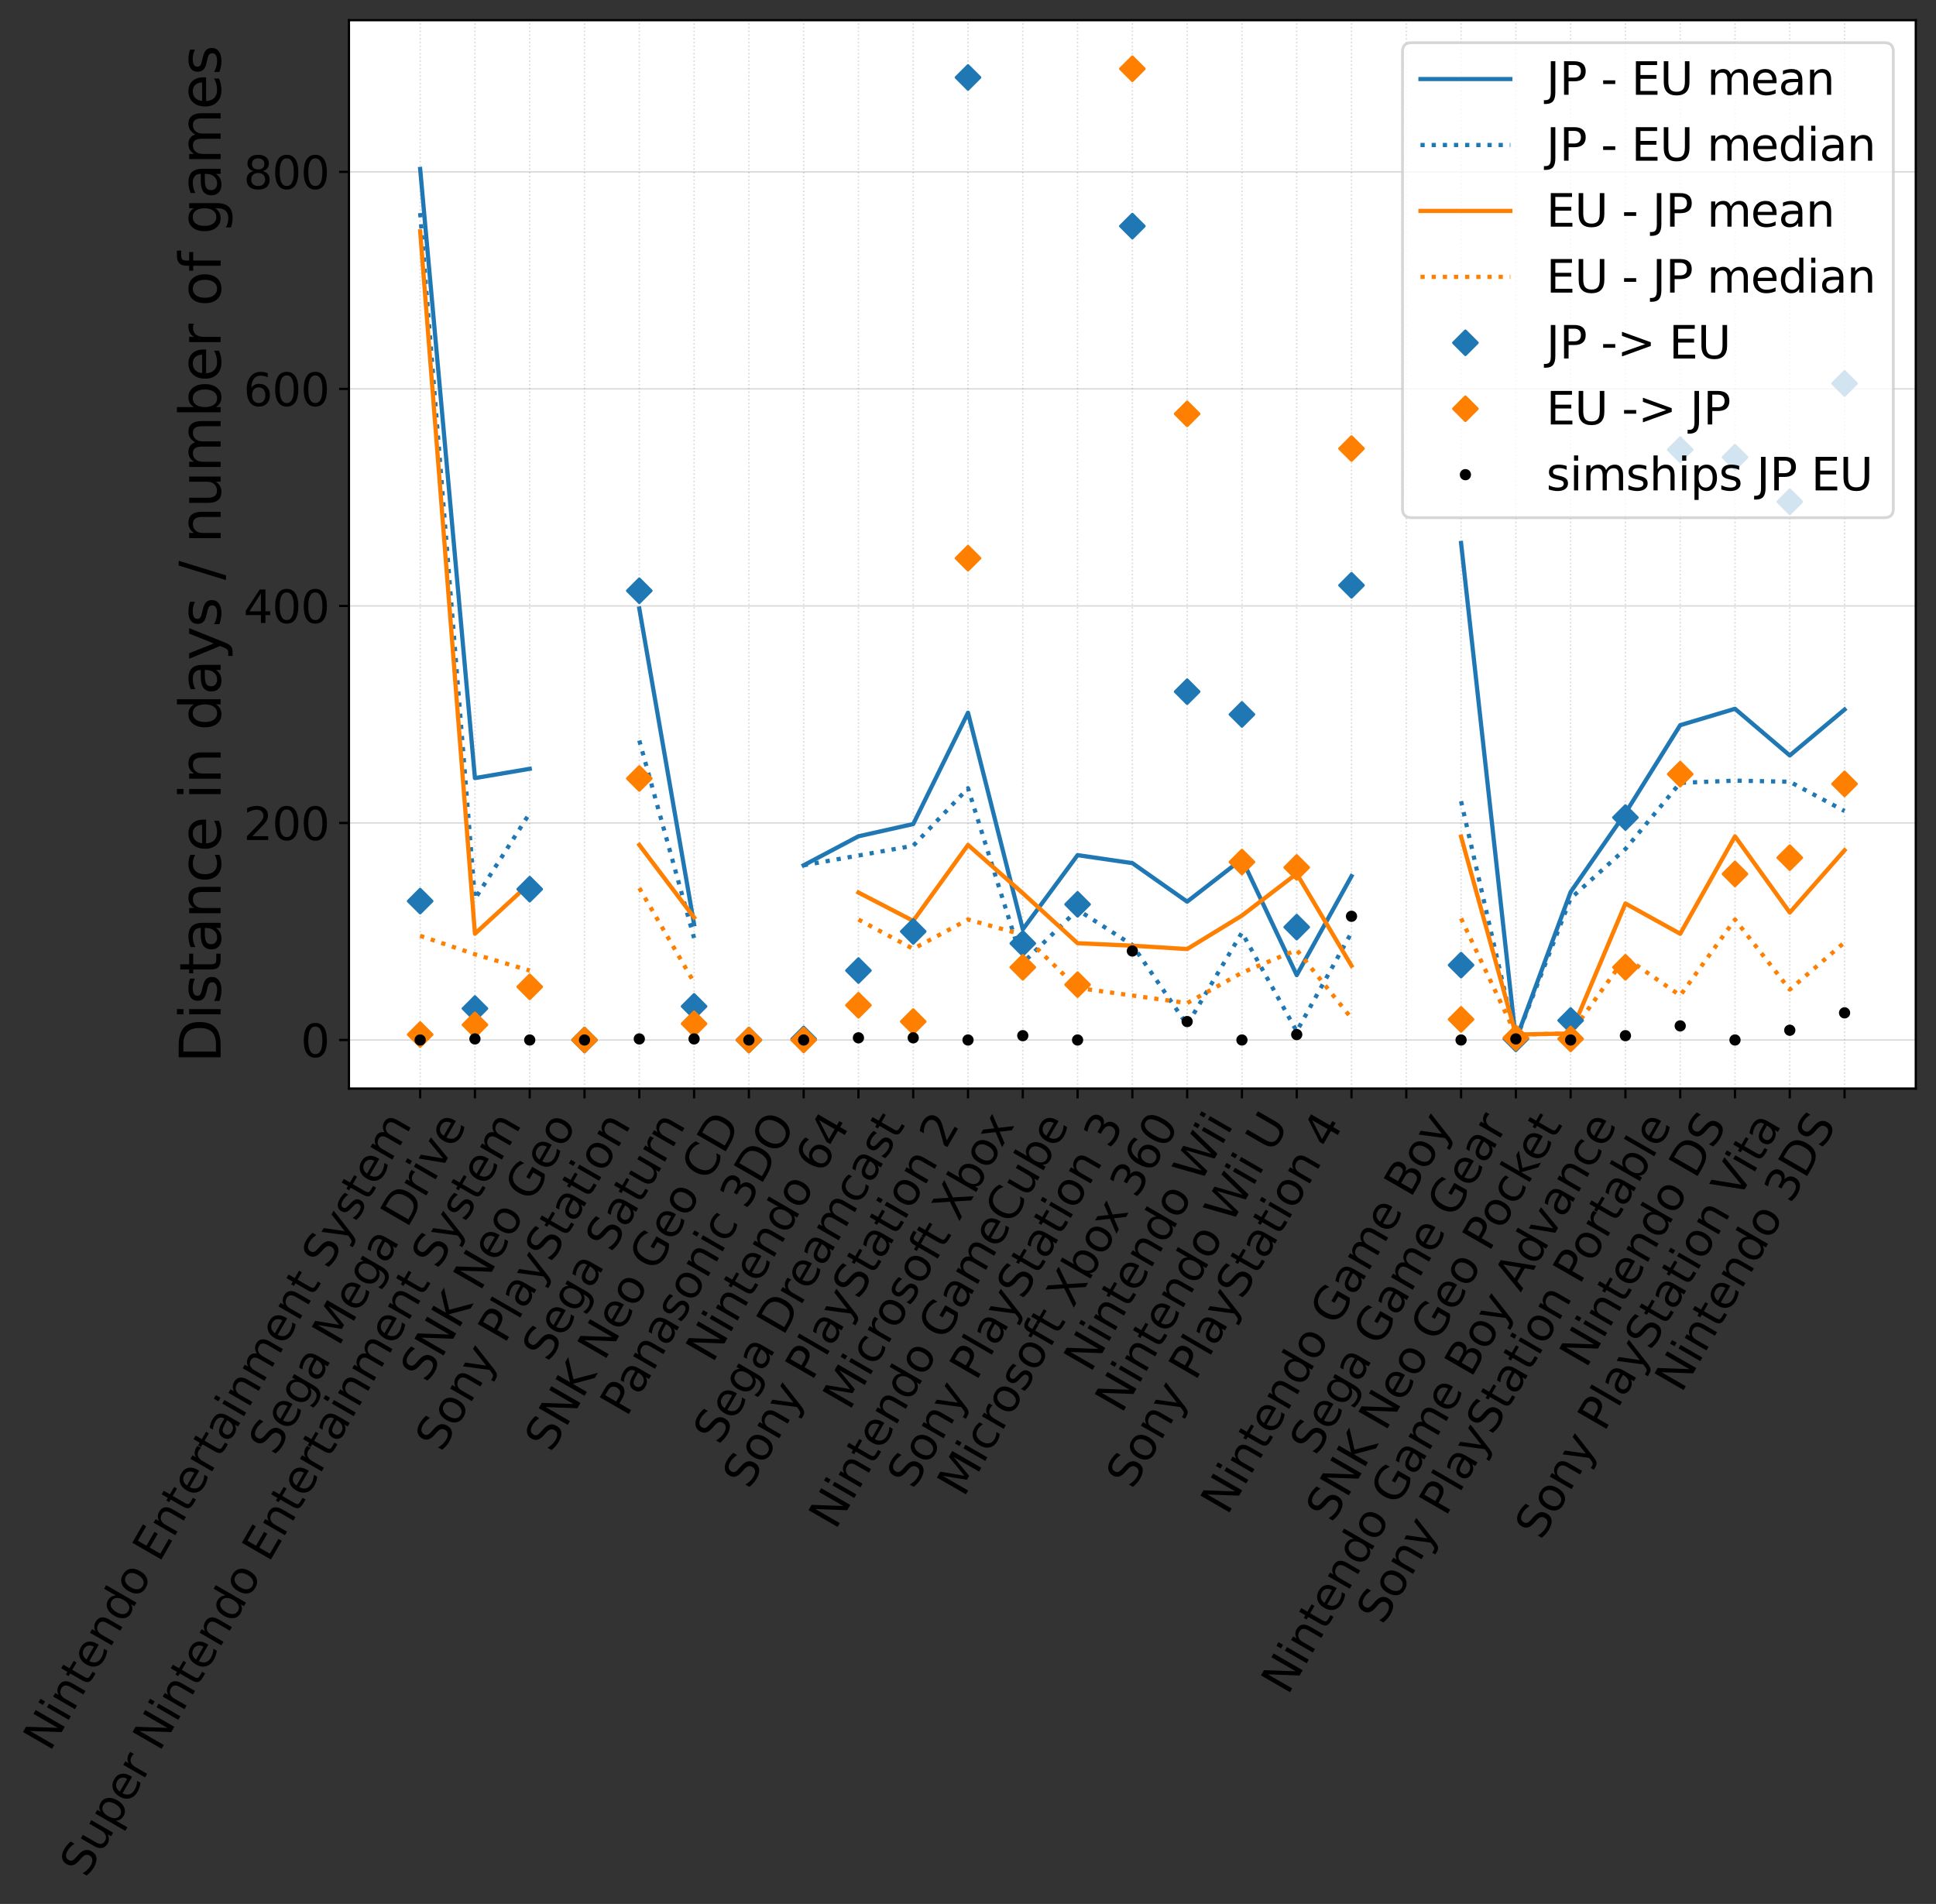 <?xml version="1.0" encoding="utf-8" standalone="no"?>
<!DOCTYPE svg PUBLIC "-//W3C//DTD SVG 1.1//EN"
  "http://www.w3.org/Graphics/SVG/1.1/DTD/svg11.dtd">
<svg xmlns:xlink="http://www.w3.org/1999/xlink" width="689.469pt" height="678.137pt" viewBox="0 0 689.469 678.137" xmlns="http://www.w3.org/2000/svg" version="1.1">
 <rect x="0" y="0" width="689.469" height="678.137" fill="#333333" stroke="none"/>
 <defs>
  <style type="text/css">*{stroke-linejoin: round; stroke-linecap: butt}</style>
 </defs>
 <g id="figure_1">
  <g id="patch_1">
   <path d="M 0 678.137 
L 689.469 678.137 
L 689.469 0 
L 0 0 
L 0 678.137 
z
" style="fill: none"/>
  </g>
  <g id="axes_1">
   <g id="patch_2">
    <path d="M 124.269 387.72 
L 682.269 387.72 
L 682.269 7.2 
L 124.269 7.2 
z
" style="fill: #ffffff"/>
   </g>
   <g id="matplotlib.axis_1">
    <g id="xtick_1">
     <g id="line2d_1">
      <path d="M 149.633 387.72 
L 149.633 7.2 
" clip-path="url(#p0610570242)" style="fill: none; stroke-dasharray: 0.5,0.825; stroke-dashoffset: 0; stroke: #808080; stroke-opacity: 0.3; stroke-width: 0.5"/>
     </g>
     <g id="line2d_2">
      <defs>
       <path id="mfbfb50dcbd" d="M 0 0 
L 0 3.5 
" style="stroke: #000000; stroke-width: 0.8"/>
      </defs>
      <g>
       <use xlink:href="#mfbfb50dcbd" x="149.633" y="387.72" style="stroke: #000000; stroke-width: 0.8"/>
      </g>
     </g>
     <g id="text_1">
      <!-- Nintendo Entertainment System -->
      <g transform="translate(17.729 624.272)rotate(-60)scale(0.16 -0.16)">
       <defs>
        <path id="DejaVuSans-4e" d="M 628 4666 
L 1478 4666 
L 3547 763 
L 3547 4666 
L 4159 4666 
L 4159 0 
L 3309 0 
L 1241 3903 
L 1241 0 
L 628 0 
L 628 4666 
z
" transform="scale(0.016)"/>
        <path id="DejaVuSans-69" d="M 603 3500 
L 1178 3500 
L 1178 0 
L 603 0 
L 603 3500 
z
M 603 4863 
L 1178 4863 
L 1178 4134 
L 603 4134 
L 603 4863 
z
" transform="scale(0.016)"/>
        <path id="DejaVuSans-6e" d="M 3513 2113 
L 3513 0 
L 2938 0 
L 2938 2094 
Q 2938 2591 2744 2837 
Q 2550 3084 2163 3084 
Q 1697 3084 1428 2787 
Q 1159 2491 1159 1978 
L 1159 0 
L 581 0 
L 581 3500 
L 1159 3500 
L 1159 2956 
Q 1366 3272 1645 3428 
Q 1925 3584 2291 3584 
Q 2894 3584 3203 3211 
Q 3513 2838 3513 2113 
z
" transform="scale(0.016)"/>
        <path id="DejaVuSans-74" d="M 1172 4494 
L 1172 3500 
L 2356 3500 
L 2356 3053 
L 1172 3053 
L 1172 1153 
Q 1172 725 1289 603 
Q 1406 481 1766 481 
L 2356 481 
L 2356 0 
L 1766 0 
Q 1100 0 847 248 
Q 594 497 594 1153 
L 594 3053 
L 172 3053 
L 172 3500 
L 594 3500 
L 594 4494 
L 1172 4494 
z
" transform="scale(0.016)"/>
        <path id="DejaVuSans-65" d="M 3597 1894 
L 3597 1613 
L 953 1613 
Q 991 1019 1311 708 
Q 1631 397 2203 397 
Q 2534 397 2845 478 
Q 3156 559 3463 722 
L 3463 178 
Q 3153 47 2828 -22 
Q 2503 -91 2169 -91 
Q 1331 -91 842 396 
Q 353 884 353 1716 
Q 353 2575 817 3079 
Q 1281 3584 2069 3584 
Q 2775 3584 3186 3129 
Q 3597 2675 3597 1894 
z
M 3022 2063 
Q 3016 2534 2758 2815 
Q 2500 3097 2075 3097 
Q 1594 3097 1305 2825 
Q 1016 2553 972 2059 
L 3022 2063 
z
" transform="scale(0.016)"/>
        <path id="DejaVuSans-64" d="M 2906 2969 
L 2906 4863 
L 3481 4863 
L 3481 0 
L 2906 0 
L 2906 525 
Q 2725 213 2448 61 
Q 2172 -91 1784 -91 
Q 1150 -91 751 415 
Q 353 922 353 1747 
Q 353 2572 751 3078 
Q 1150 3584 1784 3584 
Q 2172 3584 2448 3432 
Q 2725 3281 2906 2969 
z
M 947 1747 
Q 947 1113 1208 752 
Q 1469 391 1925 391 
Q 2381 391 2643 752 
Q 2906 1113 2906 1747 
Q 2906 2381 2643 2742 
Q 2381 3103 1925 3103 
Q 1469 3103 1208 2742 
Q 947 2381 947 1747 
z
" transform="scale(0.016)"/>
        <path id="DejaVuSans-6f" d="M 1959 3097 
Q 1497 3097 1228 2736 
Q 959 2375 959 1747 
Q 959 1119 1226 758 
Q 1494 397 1959 397 
Q 2419 397 2687 759 
Q 2956 1122 2956 1747 
Q 2956 2369 2687 2733 
Q 2419 3097 1959 3097 
z
M 1959 3584 
Q 2709 3584 3137 3096 
Q 3566 2609 3566 1747 
Q 3566 888 3137 398 
Q 2709 -91 1959 -91 
Q 1206 -91 779 398 
Q 353 888 353 1747 
Q 353 2609 779 3096 
Q 1206 3584 1959 3584 
z
" transform="scale(0.016)"/>
        <path id="DejaVuSans-20" transform="scale(0.016)"/>
        <path id="DejaVuSans-45" d="M 628 4666 
L 3578 4666 
L 3578 4134 
L 1259 4134 
L 1259 2753 
L 3481 2753 
L 3481 2222 
L 1259 2222 
L 1259 531 
L 3634 531 
L 3634 0 
L 628 0 
L 628 4666 
z
" transform="scale(0.016)"/>
        <path id="DejaVuSans-72" d="M 2631 2963 
Q 2534 3019 2420 3045 
Q 2306 3072 2169 3072 
Q 1681 3072 1420 2755 
Q 1159 2438 1159 1844 
L 1159 0 
L 581 0 
L 581 3500 
L 1159 3500 
L 1159 2956 
Q 1341 3275 1631 3429 
Q 1922 3584 2338 3584 
Q 2397 3584 2469 3576 
Q 2541 3569 2628 3553 
L 2631 2963 
z
" transform="scale(0.016)"/>
        <path id="DejaVuSans-61" d="M 2194 1759 
Q 1497 1759 1228 1600 
Q 959 1441 959 1056 
Q 959 750 1161 570 
Q 1363 391 1709 391 
Q 2188 391 2477 730 
Q 2766 1069 2766 1631 
L 2766 1759 
L 2194 1759 
z
M 3341 1997 
L 3341 0 
L 2766 0 
L 2766 531 
Q 2569 213 2275 61 
Q 1981 -91 1556 -91 
Q 1019 -91 701 211 
Q 384 513 384 1019 
Q 384 1609 779 1909 
Q 1175 2209 1959 2209 
L 2766 2209 
L 2766 2266 
Q 2766 2663 2505 2880 
Q 2244 3097 1772 3097 
Q 1472 3097 1187 3025 
Q 903 2953 641 2809 
L 641 3341 
Q 956 3463 1253 3523 
Q 1550 3584 1831 3584 
Q 2591 3584 2966 3190 
Q 3341 2797 3341 1997 
z
" transform="scale(0.016)"/>
        <path id="DejaVuSans-6d" d="M 3328 2828 
Q 3544 3216 3844 3400 
Q 4144 3584 4550 3584 
Q 5097 3584 5394 3201 
Q 5691 2819 5691 2113 
L 5691 0 
L 5113 0 
L 5113 2094 
Q 5113 2597 4934 2840 
Q 4756 3084 4391 3084 
Q 3944 3084 3684 2787 
Q 3425 2491 3425 1978 
L 3425 0 
L 2847 0 
L 2847 2094 
Q 2847 2600 2669 2842 
Q 2491 3084 2119 3084 
Q 1678 3084 1418 2786 
Q 1159 2488 1159 1978 
L 1159 0 
L 581 0 
L 581 3500 
L 1159 3500 
L 1159 2956 
Q 1356 3278 1631 3431 
Q 1906 3584 2284 3584 
Q 2666 3584 2933 3390 
Q 3200 3197 3328 2828 
z
" transform="scale(0.016)"/>
        <path id="DejaVuSans-53" d="M 3425 4513 
L 3425 3897 
Q 3066 4069 2747 4153 
Q 2428 4238 2131 4238 
Q 1616 4238 1336 4038 
Q 1056 3838 1056 3469 
Q 1056 3159 1242 3001 
Q 1428 2844 1947 2747 
L 2328 2669 
Q 3034 2534 3370 2195 
Q 3706 1856 3706 1288 
Q 3706 609 3251 259 
Q 2797 -91 1919 -91 
Q 1588 -91 1214 -16 
Q 841 59 441 206 
L 441 856 
Q 825 641 1194 531 
Q 1563 422 1919 422 
Q 2459 422 2753 634 
Q 3047 847 3047 1241 
Q 3047 1584 2836 1778 
Q 2625 1972 2144 2069 
L 1759 2144 
Q 1053 2284 737 2584 
Q 422 2884 422 3419 
Q 422 4038 858 4394 
Q 1294 4750 2059 4750 
Q 2388 4750 2728 4690 
Q 3069 4631 3425 4513 
z
" transform="scale(0.016)"/>
        <path id="DejaVuSans-79" d="M 2059 -325 
Q 1816 -950 1584 -1140 
Q 1353 -1331 966 -1331 
L 506 -1331 
L 506 -850 
L 844 -850 
Q 1081 -850 1212 -737 
Q 1344 -625 1503 -206 
L 1606 56 
L 191 3500 
L 800 3500 
L 1894 763 
L 2988 3500 
L 3597 3500 
L 2059 -325 
z
" transform="scale(0.016)"/>
        <path id="DejaVuSans-73" d="M 2834 3397 
L 2834 2853 
Q 2591 2978 2328 3040 
Q 2066 3103 1784 3103 
Q 1356 3103 1142 2972 
Q 928 2841 928 2578 
Q 928 2378 1081 2264 
Q 1234 2150 1697 2047 
L 1894 2003 
Q 2506 1872 2764 1633 
Q 3022 1394 3022 966 
Q 3022 478 2636 193 
Q 2250 -91 1575 -91 
Q 1294 -91 989 -36 
Q 684 19 347 128 
L 347 722 
Q 666 556 975 473 
Q 1284 391 1588 391 
Q 1994 391 2212 530 
Q 2431 669 2431 922 
Q 2431 1156 2273 1281 
Q 2116 1406 1581 1522 
L 1381 1569 
Q 847 1681 609 1914 
Q 372 2147 372 2553 
Q 372 3047 722 3315 
Q 1072 3584 1716 3584 
Q 2034 3584 2315 3537 
Q 2597 3491 2834 3397 
z
" transform="scale(0.016)"/>
       </defs>
       <use xlink:href="#DejaVuSans-4e"/>
       <use xlink:href="#DejaVuSans-69" x="74.805"/>
       <use xlink:href="#DejaVuSans-6e" x="102.588"/>
       <use xlink:href="#DejaVuSans-74" x="165.967"/>
       <use xlink:href="#DejaVuSans-65" x="205.176"/>
       <use xlink:href="#DejaVuSans-6e" x="266.699"/>
       <use xlink:href="#DejaVuSans-64" x="330.078"/>
       <use xlink:href="#DejaVuSans-6f" x="393.555"/>
       <use xlink:href="#DejaVuSans-20" x="454.736"/>
       <use xlink:href="#DejaVuSans-45" x="486.523"/>
       <use xlink:href="#DejaVuSans-6e" x="549.707"/>
       <use xlink:href="#DejaVuSans-74" x="613.086"/>
       <use xlink:href="#DejaVuSans-65" x="652.295"/>
       <use xlink:href="#DejaVuSans-72" x="713.818"/>
       <use xlink:href="#DejaVuSans-74" x="754.932"/>
       <use xlink:href="#DejaVuSans-61" x="794.141"/>
       <use xlink:href="#DejaVuSans-69" x="855.42"/>
       <use xlink:href="#DejaVuSans-6e" x="883.203"/>
       <use xlink:href="#DejaVuSans-6d" x="946.582"/>
       <use xlink:href="#DejaVuSans-65" x="1043.994"/>
       <use xlink:href="#DejaVuSans-6e" x="1105.518"/>
       <use xlink:href="#DejaVuSans-74" x="1168.896"/>
       <use xlink:href="#DejaVuSans-20" x="1208.105"/>
       <use xlink:href="#DejaVuSans-53" x="1239.893"/>
       <use xlink:href="#DejaVuSans-79" x="1303.369"/>
       <use xlink:href="#DejaVuSans-73" x="1362.549"/>
       <use xlink:href="#DejaVuSans-74" x="1414.648"/>
       <use xlink:href="#DejaVuSans-65" x="1453.857"/>
       <use xlink:href="#DejaVuSans-6d" x="1515.381"/>
      </g>
     </g>
    </g>
    <g id="xtick_2">
     <g id="line2d_3">
      <path d="M 169.143 387.72 
L 169.143 7.2 
" clip-path="url(#p0610570242)" style="fill: none; stroke-dasharray: 0.5,0.825; stroke-dashoffset: 0; stroke: #808080; stroke-opacity: 0.3; stroke-width: 0.5"/>
     </g>
     <g id="line2d_4">
      <g>
       <use xlink:href="#mfbfb50dcbd" x="169.143" y="387.72" style="stroke: #000000; stroke-width: 0.8"/>
      </g>
     </g>
     <g id="text_2">
      <!-- Sega Mega Drive -->
      <g transform="translate(98.059 518.929)rotate(-60)scale(0.16 -0.16)">
       <defs>
        <path id="DejaVuSans-67" d="M 2906 1791 
Q 2906 2416 2648 2759 
Q 2391 3103 1925 3103 
Q 1463 3103 1205 2759 
Q 947 2416 947 1791 
Q 947 1169 1205 825 
Q 1463 481 1925 481 
Q 2391 481 2648 825 
Q 2906 1169 2906 1791 
z
M 3481 434 
Q 3481 -459 3084 -895 
Q 2688 -1331 1869 -1331 
Q 1566 -1331 1297 -1286 
Q 1028 -1241 775 -1147 
L 775 -588 
Q 1028 -725 1275 -790 
Q 1522 -856 1778 -856 
Q 2344 -856 2625 -561 
Q 2906 -266 2906 331 
L 2906 616 
Q 2728 306 2450 153 
Q 2172 0 1784 0 
Q 1141 0 747 490 
Q 353 981 353 1791 
Q 353 2603 747 3093 
Q 1141 3584 1784 3584 
Q 2172 3584 2450 3431 
Q 2728 3278 2906 2969 
L 2906 3500 
L 3481 3500 
L 3481 434 
z
" transform="scale(0.016)"/>
        <path id="DejaVuSans-4d" d="M 628 4666 
L 1569 4666 
L 2759 1491 
L 3956 4666 
L 4897 4666 
L 4897 0 
L 4281 0 
L 4281 4097 
L 3078 897 
L 2444 897 
L 1241 4097 
L 1241 0 
L 628 0 
L 628 4666 
z
" transform="scale(0.016)"/>
        <path id="DejaVuSans-44" d="M 1259 4147 
L 1259 519 
L 2022 519 
Q 2988 519 3436 956 
Q 3884 1394 3884 2338 
Q 3884 3275 3436 3711 
Q 2988 4147 2022 4147 
L 1259 4147 
z
M 628 4666 
L 1925 4666 
Q 3281 4666 3915 4102 
Q 4550 3538 4550 2338 
Q 4550 1131 3912 565 
Q 3275 0 1925 0 
L 628 0 
L 628 4666 
z
" transform="scale(0.016)"/>
        <path id="DejaVuSans-76" d="M 191 3500 
L 800 3500 
L 1894 563 
L 2988 3500 
L 3597 3500 
L 2284 0 
L 1503 0 
L 191 3500 
z
" transform="scale(0.016)"/>
       </defs>
       <use xlink:href="#DejaVuSans-53"/>
       <use xlink:href="#DejaVuSans-65" x="63.477"/>
       <use xlink:href="#DejaVuSans-67" x="125"/>
       <use xlink:href="#DejaVuSans-61" x="188.477"/>
       <use xlink:href="#DejaVuSans-20" x="249.756"/>
       <use xlink:href="#DejaVuSans-4d" x="281.543"/>
       <use xlink:href="#DejaVuSans-65" x="367.822"/>
       <use xlink:href="#DejaVuSans-67" x="429.346"/>
       <use xlink:href="#DejaVuSans-61" x="492.822"/>
       <use xlink:href="#DejaVuSans-20" x="554.102"/>
       <use xlink:href="#DejaVuSans-44" x="585.889"/>
       <use xlink:href="#DejaVuSans-72" x="662.891"/>
       <use xlink:href="#DejaVuSans-69" x="704.004"/>
       <use xlink:href="#DejaVuSans-76" x="731.787"/>
       <use xlink:href="#DejaVuSans-65" x="790.967"/>
      </g>
     </g>
    </g>
    <g id="xtick_3">
     <g id="line2d_5">
      <path d="M 188.654 387.72 
L 188.654 7.2 
" clip-path="url(#p0610570242)" style="fill: none; stroke-dasharray: 0.5,0.825; stroke-dashoffset: 0; stroke: #808080; stroke-opacity: 0.3; stroke-width: 0.5"/>
     </g>
     <g id="line2d_6">
      <g>
       <use xlink:href="#mfbfb50dcbd" x="188.654" y="387.72" style="stroke: #000000; stroke-width: 0.8"/>
      </g>
     </g>
     <g id="text_3">
      <!-- Super Nintendo Entertainment System -->
      <g transform="translate(30.768 669.273)rotate(-60)scale(0.16 -0.16)">
       <defs>
        <path id="DejaVuSans-75" d="M 544 1381 
L 544 3500 
L 1119 3500 
L 1119 1403 
Q 1119 906 1312 657 
Q 1506 409 1894 409 
Q 2359 409 2629 706 
Q 2900 1003 2900 1516 
L 2900 3500 
L 3475 3500 
L 3475 0 
L 2900 0 
L 2900 538 
Q 2691 219 2414 64 
Q 2138 -91 1772 -91 
Q 1169 -91 856 284 
Q 544 659 544 1381 
z
M 1991 3584 
L 1991 3584 
z
" transform="scale(0.016)"/>
        <path id="DejaVuSans-70" d="M 1159 525 
L 1159 -1331 
L 581 -1331 
L 581 3500 
L 1159 3500 
L 1159 2969 
Q 1341 3281 1617 3432 
Q 1894 3584 2278 3584 
Q 2916 3584 3314 3078 
Q 3713 2572 3713 1747 
Q 3713 922 3314 415 
Q 2916 -91 2278 -91 
Q 1894 -91 1617 61 
Q 1341 213 1159 525 
z
M 3116 1747 
Q 3116 2381 2855 2742 
Q 2594 3103 2138 3103 
Q 1681 3103 1420 2742 
Q 1159 2381 1159 1747 
Q 1159 1113 1420 752 
Q 1681 391 2138 391 
Q 2594 391 2855 752 
Q 3116 1113 3116 1747 
z
" transform="scale(0.016)"/>
       </defs>
       <use xlink:href="#DejaVuSans-53"/>
       <use xlink:href="#DejaVuSans-75" x="63.477"/>
       <use xlink:href="#DejaVuSans-70" x="126.855"/>
       <use xlink:href="#DejaVuSans-65" x="190.332"/>
       <use xlink:href="#DejaVuSans-72" x="251.855"/>
       <use xlink:href="#DejaVuSans-20" x="292.969"/>
       <use xlink:href="#DejaVuSans-4e" x="324.756"/>
       <use xlink:href="#DejaVuSans-69" x="399.561"/>
       <use xlink:href="#DejaVuSans-6e" x="427.344"/>
       <use xlink:href="#DejaVuSans-74" x="490.723"/>
       <use xlink:href="#DejaVuSans-65" x="529.932"/>
       <use xlink:href="#DejaVuSans-6e" x="591.455"/>
       <use xlink:href="#DejaVuSans-64" x="654.834"/>
       <use xlink:href="#DejaVuSans-6f" x="718.311"/>
       <use xlink:href="#DejaVuSans-20" x="779.492"/>
       <use xlink:href="#DejaVuSans-45" x="811.279"/>
       <use xlink:href="#DejaVuSans-6e" x="874.463"/>
       <use xlink:href="#DejaVuSans-74" x="937.842"/>
       <use xlink:href="#DejaVuSans-65" x="977.051"/>
       <use xlink:href="#DejaVuSans-72" x="1038.574"/>
       <use xlink:href="#DejaVuSans-74" x="1079.688"/>
       <use xlink:href="#DejaVuSans-61" x="1118.896"/>
       <use xlink:href="#DejaVuSans-69" x="1180.176"/>
       <use xlink:href="#DejaVuSans-6e" x="1207.959"/>
       <use xlink:href="#DejaVuSans-6d" x="1271.338"/>
       <use xlink:href="#DejaVuSans-65" x="1368.75"/>
       <use xlink:href="#DejaVuSans-6e" x="1430.273"/>
       <use xlink:href="#DejaVuSans-74" x="1493.652"/>
       <use xlink:href="#DejaVuSans-20" x="1532.861"/>
       <use xlink:href="#DejaVuSans-53" x="1564.648"/>
       <use xlink:href="#DejaVuSans-79" x="1628.125"/>
       <use xlink:href="#DejaVuSans-73" x="1687.305"/>
       <use xlink:href="#DejaVuSans-74" x="1739.404"/>
       <use xlink:href="#DejaVuSans-65" x="1778.613"/>
       <use xlink:href="#DejaVuSans-6d" x="1840.137"/>
      </g>
     </g>
    </g>
    <g id="xtick_4">
     <g id="line2d_7">
      <path d="M 208.164 387.72 
L 208.164 7.2 
" clip-path="url(#p0610570242)" style="fill: none; stroke-dasharray: 0.5,0.825; stroke-dashoffset: 0; stroke: #808080; stroke-opacity: 0.3; stroke-width: 0.5"/>
     </g>
     <g id="line2d_8">
      <g>
       <use xlink:href="#mfbfb50dcbd" x="208.164" y="387.72" style="stroke: #000000; stroke-width: 0.8"/>
      </g>
     </g>
     <g id="text_4">
      <!-- SNK Neo Geo -->
      <g transform="translate(152.069 492.968)rotate(-60)scale(0.16 -0.16)">
       <defs>
        <path id="DejaVuSans-4b" d="M 628 4666 
L 1259 4666 
L 1259 2694 
L 3353 4666 
L 4166 4666 
L 1850 2491 
L 4331 0 
L 3500 0 
L 1259 2247 
L 1259 0 
L 628 0 
L 628 4666 
z
" transform="scale(0.016)"/>
        <path id="DejaVuSans-47" d="M 3809 666 
L 3809 1919 
L 2778 1919 
L 2778 2438 
L 4434 2438 
L 4434 434 
Q 4069 175 3628 42 
Q 3188 -91 2688 -91 
Q 1594 -91 976 548 
Q 359 1188 359 2328 
Q 359 3472 976 4111 
Q 1594 4750 2688 4750 
Q 3144 4750 3555 4637 
Q 3966 4525 4313 4306 
L 4313 3634 
Q 3963 3931 3569 4081 
Q 3175 4231 2741 4231 
Q 1884 4231 1454 3753 
Q 1025 3275 1025 2328 
Q 1025 1384 1454 906 
Q 1884 428 2741 428 
Q 3075 428 3337 486 
Q 3600 544 3809 666 
z
" transform="scale(0.016)"/>
       </defs>
       <use xlink:href="#DejaVuSans-53"/>
       <use xlink:href="#DejaVuSans-4e" x="63.477"/>
       <use xlink:href="#DejaVuSans-4b" x="138.281"/>
       <use xlink:href="#DejaVuSans-20" x="203.857"/>
       <use xlink:href="#DejaVuSans-4e" x="235.645"/>
       <use xlink:href="#DejaVuSans-65" x="310.449"/>
       <use xlink:href="#DejaVuSans-6f" x="371.973"/>
       <use xlink:href="#DejaVuSans-20" x="433.154"/>
       <use xlink:href="#DejaVuSans-47" x="464.941"/>
       <use xlink:href="#DejaVuSans-65" x="542.432"/>
       <use xlink:href="#DejaVuSans-6f" x="603.955"/>
      </g>
     </g>
    </g>
    <g id="xtick_5">
     <g id="line2d_9">
      <path d="M 227.675 387.72 
L 227.675 7.2 
" clip-path="url(#p0610570242)" style="fill: none; stroke-dasharray: 0.5,0.825; stroke-dashoffset: 0; stroke: #808080; stroke-opacity: 0.3; stroke-width: 0.5"/>
     </g>
     <g id="line2d_10">
      <g>
       <use xlink:href="#mfbfb50dcbd" x="227.675" y="387.72" style="stroke: #000000; stroke-width: 0.8"/>
      </g>
     </g>
     <g id="text_5">
      <!-- Sony PlayStation -->
      <g transform="translate(157.347 517.619)rotate(-60)scale(0.16 -0.16)">
       <defs>
        <path id="DejaVuSans-50" d="M 1259 4147 
L 1259 2394 
L 2053 2394 
Q 2494 2394 2734 2622 
Q 2975 2850 2975 3272 
Q 2975 3691 2734 3919 
Q 2494 4147 2053 4147 
L 1259 4147 
z
M 628 4666 
L 2053 4666 
Q 2838 4666 3239 4311 
Q 3641 3956 3641 3272 
Q 3641 2581 3239 2228 
Q 2838 1875 2053 1875 
L 1259 1875 
L 1259 0 
L 628 0 
L 628 4666 
z
" transform="scale(0.016)"/>
        <path id="DejaVuSans-6c" d="M 603 4863 
L 1178 4863 
L 1178 0 
L 603 0 
L 603 4863 
z
" transform="scale(0.016)"/>
       </defs>
       <use xlink:href="#DejaVuSans-53"/>
       <use xlink:href="#DejaVuSans-6f" x="63.477"/>
       <use xlink:href="#DejaVuSans-6e" x="124.658"/>
       <use xlink:href="#DejaVuSans-79" x="188.037"/>
       <use xlink:href="#DejaVuSans-20" x="247.217"/>
       <use xlink:href="#DejaVuSans-50" x="279.004"/>
       <use xlink:href="#DejaVuSans-6c" x="339.307"/>
       <use xlink:href="#DejaVuSans-61" x="367.09"/>
       <use xlink:href="#DejaVuSans-79" x="428.369"/>
       <use xlink:href="#DejaVuSans-53" x="487.549"/>
       <use xlink:href="#DejaVuSans-74" x="551.025"/>
       <use xlink:href="#DejaVuSans-61" x="590.234"/>
       <use xlink:href="#DejaVuSans-74" x="651.514"/>
       <use xlink:href="#DejaVuSans-69" x="690.723"/>
       <use xlink:href="#DejaVuSans-6f" x="718.506"/>
       <use xlink:href="#DejaVuSans-6e" x="779.688"/>
      </g>
     </g>
    </g>
    <g id="xtick_6">
     <g id="line2d_11">
      <path d="M 247.185 387.72 
L 247.185 7.2 
" clip-path="url(#p0610570242)" style="fill: none; stroke-dasharray: 0.5,0.825; stroke-dashoffset: 0; stroke: #808080; stroke-opacity: 0.3; stroke-width: 0.5"/>
     </g>
     <g id="line2d_12">
      <g>
       <use xlink:href="#mfbfb50dcbd" x="247.185" y="387.72" style="stroke: #000000; stroke-width: 0.8"/>
      </g>
     </g>
     <g id="text_6">
      <!-- Sega Saturn -->
      <g transform="translate(195.372 485.55)rotate(-60)scale(0.16 -0.16)">
       <use xlink:href="#DejaVuSans-53"/>
       <use xlink:href="#DejaVuSans-65" x="63.477"/>
       <use xlink:href="#DejaVuSans-67" x="125"/>
       <use xlink:href="#DejaVuSans-61" x="188.477"/>
       <use xlink:href="#DejaVuSans-20" x="249.756"/>
       <use xlink:href="#DejaVuSans-53" x="281.543"/>
       <use xlink:href="#DejaVuSans-61" x="345.02"/>
       <use xlink:href="#DejaVuSans-74" x="406.299"/>
       <use xlink:href="#DejaVuSans-75" x="445.508"/>
       <use xlink:href="#DejaVuSans-72" x="508.887"/>
       <use xlink:href="#DejaVuSans-6e" x="548.25"/>
      </g>
     </g>
    </g>
    <g id="xtick_7">
     <g id="line2d_13">
      <path d="M 266.696 387.72 
L 266.696 7.2 
" clip-path="url(#p0610570242)" style="fill: none; stroke-dasharray: 0.5,0.825; stroke-dashoffset: 0; stroke: #808080; stroke-opacity: 0.3; stroke-width: 0.5"/>
     </g>
     <g id="line2d_14">
      <g>
       <use xlink:href="#mfbfb50dcbd" x="266.696" y="387.72" style="stroke: #000000; stroke-width: 0.8"/>
      </g>
     </g>
     <g id="text_7">
      <!-- SNK Neo Geo CD -->
      <g transform="translate(196.312 517.717)rotate(-60)scale(0.16 -0.16)">
       <defs>
        <path id="DejaVuSans-43" d="M 4122 4306 
L 4122 3641 
Q 3803 3938 3442 4084 
Q 3081 4231 2675 4231 
Q 1875 4231 1450 3742 
Q 1025 3253 1025 2328 
Q 1025 1406 1450 917 
Q 1875 428 2675 428 
Q 3081 428 3442 575 
Q 3803 722 4122 1019 
L 4122 359 
Q 3791 134 3420 21 
Q 3050 -91 2638 -91 
Q 1578 -91 968 557 
Q 359 1206 359 2328 
Q 359 3453 968 4101 
Q 1578 4750 2638 4750 
Q 3056 4750 3426 4639 
Q 3797 4528 4122 4306 
z
" transform="scale(0.016)"/>
       </defs>
       <use xlink:href="#DejaVuSans-53"/>
       <use xlink:href="#DejaVuSans-4e" x="63.477"/>
       <use xlink:href="#DejaVuSans-4b" x="138.281"/>
       <use xlink:href="#DejaVuSans-20" x="203.857"/>
       <use xlink:href="#DejaVuSans-4e" x="235.645"/>
       <use xlink:href="#DejaVuSans-65" x="310.449"/>
       <use xlink:href="#DejaVuSans-6f" x="371.973"/>
       <use xlink:href="#DejaVuSans-20" x="433.154"/>
       <use xlink:href="#DejaVuSans-47" x="464.941"/>
       <use xlink:href="#DejaVuSans-65" x="542.432"/>
       <use xlink:href="#DejaVuSans-6f" x="603.955"/>
       <use xlink:href="#DejaVuSans-20" x="665.137"/>
       <use xlink:href="#DejaVuSans-43" x="696.924"/>
       <use xlink:href="#DejaVuSans-44" x="766.748"/>
      </g>
     </g>
    </g>
    <g id="xtick_8">
     <g id="line2d_15">
      <path d="M 286.206 387.72 
L 286.206 7.2 
" clip-path="url(#p0610570242)" style="fill: none; stroke-dasharray: 0.5,0.825; stroke-dashoffset: 0; stroke: #808080; stroke-opacity: 0.3; stroke-width: 0.5"/>
     </g>
     <g id="line2d_16">
      <g>
       <use xlink:href="#mfbfb50dcbd" x="286.206" y="387.72" style="stroke: #000000; stroke-width: 0.8"/>
      </g>
     </g>
     <g id="text_8">
      <!-- Panasonic 3DO -->
      <g transform="translate(223.142 505.038)rotate(-60)scale(0.16 -0.16)">
       <defs>
        <path id="DejaVuSans-63" d="M 3122 3366 
L 3122 2828 
Q 2878 2963 2633 3030 
Q 2388 3097 2138 3097 
Q 1578 3097 1268 2742 
Q 959 2388 959 1747 
Q 959 1106 1268 751 
Q 1578 397 2138 397 
Q 2388 397 2633 464 
Q 2878 531 3122 666 
L 3122 134 
Q 2881 22 2623 -34 
Q 2366 -91 2075 -91 
Q 1284 -91 818 406 
Q 353 903 353 1747 
Q 353 2603 823 3093 
Q 1294 3584 2113 3584 
Q 2378 3584 2631 3529 
Q 2884 3475 3122 3366 
z
" transform="scale(0.016)"/>
        <path id="DejaVuSans-33" d="M 2597 2516 
Q 3050 2419 3304 2112 
Q 3559 1806 3559 1356 
Q 3559 666 3084 287 
Q 2609 -91 1734 -91 
Q 1441 -91 1130 -33 
Q 819 25 488 141 
L 488 750 
Q 750 597 1062 519 
Q 1375 441 1716 441 
Q 2309 441 2620 675 
Q 2931 909 2931 1356 
Q 2931 1769 2642 2001 
Q 2353 2234 1838 2234 
L 1294 2234 
L 1294 2753 
L 1863 2753 
Q 2328 2753 2575 2939 
Q 2822 3125 2822 3475 
Q 2822 3834 2567 4026 
Q 2313 4219 1838 4219 
Q 1578 4219 1281 4162 
Q 984 4106 628 3988 
L 628 4550 
Q 988 4650 1302 4700 
Q 1616 4750 1894 4750 
Q 2613 4750 3031 4423 
Q 3450 4097 3450 3541 
Q 3450 3153 3228 2886 
Q 3006 2619 2597 2516 
z
" transform="scale(0.016)"/>
        <path id="DejaVuSans-4f" d="M 2522 4238 
Q 1834 4238 1429 3725 
Q 1025 3213 1025 2328 
Q 1025 1447 1429 934 
Q 1834 422 2522 422 
Q 3209 422 3611 934 
Q 4013 1447 4013 2328 
Q 4013 3213 3611 3725 
Q 3209 4238 2522 4238 
z
M 2522 4750 
Q 3503 4750 4090 4092 
Q 4678 3434 4678 2328 
Q 4678 1225 4090 567 
Q 3503 -91 2522 -91 
Q 1538 -91 948 565 
Q 359 1222 359 2328 
Q 359 3434 948 4092 
Q 1538 4750 2522 4750 
z
" transform="scale(0.016)"/>
       </defs>
       <use xlink:href="#DejaVuSans-50"/>
       <use xlink:href="#DejaVuSans-61" x="55.803"/>
       <use xlink:href="#DejaVuSans-6e" x="117.082"/>
       <use xlink:href="#DejaVuSans-61" x="180.461"/>
       <use xlink:href="#DejaVuSans-73" x="241.74"/>
       <use xlink:href="#DejaVuSans-6f" x="293.84"/>
       <use xlink:href="#DejaVuSans-6e" x="355.021"/>
       <use xlink:href="#DejaVuSans-69" x="418.4"/>
       <use xlink:href="#DejaVuSans-63" x="446.184"/>
       <use xlink:href="#DejaVuSans-20" x="501.164"/>
       <use xlink:href="#DejaVuSans-33" x="532.951"/>
       <use xlink:href="#DejaVuSans-44" x="596.574"/>
       <use xlink:href="#DejaVuSans-4f" x="673.576"/>
      </g>
     </g>
    </g>
    <g id="xtick_9">
     <g id="line2d_17">
      <path d="M 305.717 387.72 
L 305.717 7.2 
" clip-path="url(#p0610570242)" style="fill: none; stroke-dasharray: 0.5,0.825; stroke-dashoffset: 0; stroke: #808080; stroke-opacity: 0.3; stroke-width: 0.5"/>
     </g>
     <g id="line2d_18">
      <g>
       <use xlink:href="#mfbfb50dcbd" x="305.717" y="387.72" style="stroke: #000000; stroke-width: 0.8"/>
      </g>
     </g>
     <g id="text_9">
      <!-- Nintendo 64 -->
      <g transform="translate(253.733 485.847)rotate(-60)scale(0.16 -0.16)">
       <defs>
        <path id="DejaVuSans-36" d="M 2113 2584 
Q 1688 2584 1439 2293 
Q 1191 2003 1191 1497 
Q 1191 994 1439 701 
Q 1688 409 2113 409 
Q 2538 409 2786 701 
Q 3034 994 3034 1497 
Q 3034 2003 2786 2293 
Q 2538 2584 2113 2584 
z
M 3366 4563 
L 3366 3988 
Q 3128 4100 2886 4159 
Q 2644 4219 2406 4219 
Q 1781 4219 1451 3797 
Q 1122 3375 1075 2522 
Q 1259 2794 1537 2939 
Q 1816 3084 2150 3084 
Q 2853 3084 3261 2657 
Q 3669 2231 3669 1497 
Q 3669 778 3244 343 
Q 2819 -91 2113 -91 
Q 1303 -91 875 529 
Q 447 1150 447 2328 
Q 447 3434 972 4092 
Q 1497 4750 2381 4750 
Q 2619 4750 2861 4703 
Q 3103 4656 3366 4563 
z
" transform="scale(0.016)"/>
        <path id="DejaVuSans-34" d="M 2419 4116 
L 825 1625 
L 2419 1625 
L 2419 4116 
z
M 2253 4666 
L 3047 4666 
L 3047 1625 
L 3713 1625 
L 3713 1100 
L 3047 1100 
L 3047 0 
L 2419 0 
L 2419 1100 
L 313 1100 
L 313 1709 
L 2253 4666 
z
" transform="scale(0.016)"/>
       </defs>
       <use xlink:href="#DejaVuSans-4e"/>
       <use xlink:href="#DejaVuSans-69" x="74.805"/>
       <use xlink:href="#DejaVuSans-6e" x="102.588"/>
       <use xlink:href="#DejaVuSans-74" x="165.967"/>
       <use xlink:href="#DejaVuSans-65" x="205.176"/>
       <use xlink:href="#DejaVuSans-6e" x="266.699"/>
       <use xlink:href="#DejaVuSans-64" x="330.078"/>
       <use xlink:href="#DejaVuSans-6f" x="393.555"/>
       <use xlink:href="#DejaVuSans-20" x="454.736"/>
       <use xlink:href="#DejaVuSans-36" x="486.523"/>
       <use xlink:href="#DejaVuSans-34" x="550.146"/>
      </g>
     </g>
    </g>
    <g id="xtick_10">
     <g id="line2d_19">
      <path d="M 325.227 387.72 
L 325.227 7.2 
" clip-path="url(#p0610570242)" style="fill: none; stroke-dasharray: 0.5,0.825; stroke-dashoffset: 0; stroke: #808080; stroke-opacity: 0.3; stroke-width: 0.5"/>
     </g>
     <g id="line2d_20">
      <g>
       <use xlink:href="#mfbfb50dcbd" x="325.227" y="387.72" style="stroke: #000000; stroke-width: 0.8"/>
      </g>
     </g>
     <g id="text_10">
      <!-- Sega Dreamcast -->
      <g transform="translate(256.329 515.142)rotate(-60)scale(0.16 -0.16)">
       <use xlink:href="#DejaVuSans-53"/>
       <use xlink:href="#DejaVuSans-65" x="63.477"/>
       <use xlink:href="#DejaVuSans-67" x="125"/>
       <use xlink:href="#DejaVuSans-61" x="188.477"/>
       <use xlink:href="#DejaVuSans-20" x="249.756"/>
       <use xlink:href="#DejaVuSans-44" x="281.543"/>
       <use xlink:href="#DejaVuSans-72" x="358.545"/>
       <use xlink:href="#DejaVuSans-65" x="397.408"/>
       <use xlink:href="#DejaVuSans-61" x="458.932"/>
       <use xlink:href="#DejaVuSans-6d" x="520.211"/>
       <use xlink:href="#DejaVuSans-63" x="617.623"/>
       <use xlink:href="#DejaVuSans-61" x="672.604"/>
       <use xlink:href="#DejaVuSans-73" x="733.883"/>
       <use xlink:href="#DejaVuSans-74" x="785.982"/>
      </g>
     </g>
    </g>
    <g id="xtick_11">
     <g id="line2d_21">
      <path d="M 344.738 387.72 
L 344.738 7.2 
" clip-path="url(#p0610570242)" style="fill: none; stroke-dasharray: 0.5,0.825; stroke-dashoffset: 0; stroke: #808080; stroke-opacity: 0.3; stroke-width: 0.5"/>
     </g>
     <g id="line2d_22">
      <g>
       <use xlink:href="#mfbfb50dcbd" x="344.738" y="387.72" style="stroke: #000000; stroke-width: 0.8"/>
      </g>
     </g>
     <g id="text_11">
      <!-- Sony PlayStation 2 -->
      <g transform="translate(266.777 530.839)rotate(-60)scale(0.16 -0.16)">
       <defs>
        <path id="DejaVuSans-32" d="M 1228 531 
L 3431 531 
L 3431 0 
L 469 0 
L 469 531 
Q 828 903 1448 1529 
Q 2069 2156 2228 2338 
Q 2531 2678 2651 2914 
Q 2772 3150 2772 3378 
Q 2772 3750 2511 3984 
Q 2250 4219 1831 4219 
Q 1534 4219 1204 4116 
Q 875 4013 500 3803 
L 500 4441 
Q 881 4594 1212 4672 
Q 1544 4750 1819 4750 
Q 2544 4750 2975 4387 
Q 3406 4025 3406 3419 
Q 3406 3131 3298 2873 
Q 3191 2616 2906 2266 
Q 2828 2175 2409 1742 
Q 1991 1309 1228 531 
z
" transform="scale(0.016)"/>
       </defs>
       <use xlink:href="#DejaVuSans-53"/>
       <use xlink:href="#DejaVuSans-6f" x="63.477"/>
       <use xlink:href="#DejaVuSans-6e" x="124.658"/>
       <use xlink:href="#DejaVuSans-79" x="188.037"/>
       <use xlink:href="#DejaVuSans-20" x="247.217"/>
       <use xlink:href="#DejaVuSans-50" x="279.004"/>
       <use xlink:href="#DejaVuSans-6c" x="339.307"/>
       <use xlink:href="#DejaVuSans-61" x="367.09"/>
       <use xlink:href="#DejaVuSans-79" x="428.369"/>
       <use xlink:href="#DejaVuSans-53" x="487.549"/>
       <use xlink:href="#DejaVuSans-74" x="551.025"/>
       <use xlink:href="#DejaVuSans-61" x="590.234"/>
       <use xlink:href="#DejaVuSans-74" x="651.514"/>
       <use xlink:href="#DejaVuSans-69" x="690.723"/>
       <use xlink:href="#DejaVuSans-6f" x="718.506"/>
       <use xlink:href="#DejaVuSans-6e" x="779.688"/>
       <use xlink:href="#DejaVuSans-20" x="843.066"/>
       <use xlink:href="#DejaVuSans-32" x="874.854"/>
      </g>
     </g>
    </g>
    <g id="xtick_12">
     <g id="line2d_23">
      <path d="M 364.248 387.72 
L 364.248 7.2 
" clip-path="url(#p0610570242)" style="fill: none; stroke-dasharray: 0.5,0.825; stroke-dashoffset: 0; stroke: #808080; stroke-opacity: 0.3; stroke-width: 0.5"/>
     </g>
     <g id="line2d_24">
      <g>
       <use xlink:href="#mfbfb50dcbd" x="364.248" y="387.72" style="stroke: #000000; stroke-width: 0.8"/>
      </g>
     </g>
     <g id="text_12">
      <!-- Microsoft Xbox -->
      <g transform="translate(302.483 502.788)rotate(-60)scale(0.16 -0.16)">
       <defs>
        <path id="DejaVuSans-66" d="M 2375 4863 
L 2375 4384 
L 1825 4384 
Q 1516 4384 1395 4259 
Q 1275 4134 1275 3809 
L 1275 3500 
L 2222 3500 
L 2222 3053 
L 1275 3053 
L 1275 0 
L 697 0 
L 697 3053 
L 147 3053 
L 147 3500 
L 697 3500 
L 697 3744 
Q 697 4328 969 4595 
Q 1241 4863 1831 4863 
L 2375 4863 
z
" transform="scale(0.016)"/>
        <path id="DejaVuSans-58" d="M 403 4666 
L 1081 4666 
L 2241 2931 
L 3406 4666 
L 4084 4666 
L 2584 2425 
L 4184 0 
L 3506 0 
L 2194 1984 
L 872 0 
L 191 0 
L 1856 2491 
L 403 4666 
z
" transform="scale(0.016)"/>
        <path id="DejaVuSans-62" d="M 3116 1747 
Q 3116 2381 2855 2742 
Q 2594 3103 2138 3103 
Q 1681 3103 1420 2742 
Q 1159 2381 1159 1747 
Q 1159 1113 1420 752 
Q 1681 391 2138 391 
Q 2594 391 2855 752 
Q 3116 1113 3116 1747 
z
M 1159 2969 
Q 1341 3281 1617 3432 
Q 1894 3584 2278 3584 
Q 2916 3584 3314 3078 
Q 3713 2572 3713 1747 
Q 3713 922 3314 415 
Q 2916 -91 2278 -91 
Q 1894 -91 1617 61 
Q 1341 213 1159 525 
L 1159 0 
L 581 0 
L 581 4863 
L 1159 4863 
L 1159 2969 
z
" transform="scale(0.016)"/>
        <path id="DejaVuSans-78" d="M 3513 3500 
L 2247 1797 
L 3578 0 
L 2900 0 
L 1881 1375 
L 863 0 
L 184 0 
L 1544 1831 
L 300 3500 
L 978 3500 
L 1906 2253 
L 2834 3500 
L 3513 3500 
z
" transform="scale(0.016)"/>
       </defs>
       <use xlink:href="#DejaVuSans-4d"/>
       <use xlink:href="#DejaVuSans-69" x="86.279"/>
       <use xlink:href="#DejaVuSans-63" x="114.062"/>
       <use xlink:href="#DejaVuSans-72" x="169.043"/>
       <use xlink:href="#DejaVuSans-6f" x="207.906"/>
       <use xlink:href="#DejaVuSans-73" x="269.088"/>
       <use xlink:href="#DejaVuSans-6f" x="321.188"/>
       <use xlink:href="#DejaVuSans-66" x="382.369"/>
       <use xlink:href="#DejaVuSans-74" x="415.824"/>
       <use xlink:href="#DejaVuSans-20" x="455.033"/>
       <use xlink:href="#DejaVuSans-58" x="486.82"/>
       <use xlink:href="#DejaVuSans-62" x="555.326"/>
       <use xlink:href="#DejaVuSans-6f" x="618.803"/>
       <use xlink:href="#DejaVuSans-78" x="676.859"/>
      </g>
     </g>
    </g>
    <g id="xtick_13">
     <g id="line2d_25">
      <path d="M 383.759 387.72 
L 383.759 7.2 
" clip-path="url(#p0610570242)" style="fill: none; stroke-dasharray: 0.5,0.825; stroke-dashoffset: 0; stroke: #808080; stroke-opacity: 0.3; stroke-width: 0.5"/>
     </g>
     <g id="line2d_26">
      <g>
       <use xlink:href="#mfbfb50dcbd" x="383.759" y="387.72" style="stroke: #000000; stroke-width: 0.8"/>
      </g>
     </g>
     <g id="text_13">
      <!-- Nintendo GameCube -->
      <g transform="translate(297.481 545.245)rotate(-60)scale(0.16 -0.16)">
       <use xlink:href="#DejaVuSans-4e"/>
       <use xlink:href="#DejaVuSans-69" x="74.805"/>
       <use xlink:href="#DejaVuSans-6e" x="102.588"/>
       <use xlink:href="#DejaVuSans-74" x="165.967"/>
       <use xlink:href="#DejaVuSans-65" x="205.176"/>
       <use xlink:href="#DejaVuSans-6e" x="266.699"/>
       <use xlink:href="#DejaVuSans-64" x="330.078"/>
       <use xlink:href="#DejaVuSans-6f" x="393.555"/>
       <use xlink:href="#DejaVuSans-20" x="454.736"/>
       <use xlink:href="#DejaVuSans-47" x="486.523"/>
       <use xlink:href="#DejaVuSans-61" x="564.014"/>
       <use xlink:href="#DejaVuSans-6d" x="625.293"/>
       <use xlink:href="#DejaVuSans-65" x="722.705"/>
       <use xlink:href="#DejaVuSans-43" x="784.229"/>
       <use xlink:href="#DejaVuSans-75" x="854.053"/>
       <use xlink:href="#DejaVuSans-62" x="917.432"/>
       <use xlink:href="#DejaVuSans-65" x="980.908"/>
      </g>
     </g>
    </g>
    <g id="xtick_14">
     <g id="line2d_27">
      <path d="M 403.269 387.72 
L 403.269 7.2 
" clip-path="url(#p0610570242)" style="fill: none; stroke-dasharray: 0.5,0.825; stroke-dashoffset: 0; stroke: #808080; stroke-opacity: 0.3; stroke-width: 0.5"/>
     </g>
     <g id="line2d_28">
      <g>
       <use xlink:href="#mfbfb50dcbd" x="403.269" y="387.72" style="stroke: #000000; stroke-width: 0.8"/>
      </g>
     </g>
     <g id="text_14">
      <!-- Sony PlayStation 3 -->
      <g transform="translate(325.309 530.839)rotate(-60)scale(0.16 -0.16)">
       <use xlink:href="#DejaVuSans-53"/>
       <use xlink:href="#DejaVuSans-6f" x="63.477"/>
       <use xlink:href="#DejaVuSans-6e" x="124.658"/>
       <use xlink:href="#DejaVuSans-79" x="188.037"/>
       <use xlink:href="#DejaVuSans-20" x="247.217"/>
       <use xlink:href="#DejaVuSans-50" x="279.004"/>
       <use xlink:href="#DejaVuSans-6c" x="339.307"/>
       <use xlink:href="#DejaVuSans-61" x="367.09"/>
       <use xlink:href="#DejaVuSans-79" x="428.369"/>
       <use xlink:href="#DejaVuSans-53" x="487.549"/>
       <use xlink:href="#DejaVuSans-74" x="551.025"/>
       <use xlink:href="#DejaVuSans-61" x="590.234"/>
       <use xlink:href="#DejaVuSans-74" x="651.514"/>
       <use xlink:href="#DejaVuSans-69" x="690.723"/>
       <use xlink:href="#DejaVuSans-6f" x="718.506"/>
       <use xlink:href="#DejaVuSans-6e" x="779.688"/>
       <use xlink:href="#DejaVuSans-20" x="843.066"/>
       <use xlink:href="#DejaVuSans-33" x="874.854"/>
      </g>
     </g>
    </g>
    <g id="xtick_15">
     <g id="line2d_29">
      <path d="M 422.78 387.72 
L 422.78 7.2 
" clip-path="url(#p0610570242)" style="fill: none; stroke-dasharray: 0.5,0.825; stroke-dashoffset: 0; stroke: #808080; stroke-opacity: 0.3; stroke-width: 0.5"/>
     </g>
     <g id="line2d_30">
      <g>
       <use xlink:href="#mfbfb50dcbd" x="422.78" y="387.72" style="stroke: #000000; stroke-width: 0.8"/>
      </g>
     </g>
     <g id="text_15">
      <!-- Microsoft Xbox 360 -->
      <g transform="translate(343.202 533.641)rotate(-60)scale(0.16 -0.16)">
       <defs>
        <path id="DejaVuSans-30" d="M 2034 4250 
Q 1547 4250 1301 3770 
Q 1056 3291 1056 2328 
Q 1056 1369 1301 889 
Q 1547 409 2034 409 
Q 2525 409 2770 889 
Q 3016 1369 3016 2328 
Q 3016 3291 2770 3770 
Q 2525 4250 2034 4250 
z
M 2034 4750 
Q 2819 4750 3233 4129 
Q 3647 3509 3647 2328 
Q 3647 1150 3233 529 
Q 2819 -91 2034 -91 
Q 1250 -91 836 529 
Q 422 1150 422 2328 
Q 422 3509 836 4129 
Q 1250 4750 2034 4750 
z
" transform="scale(0.016)"/>
       </defs>
       <use xlink:href="#DejaVuSans-4d"/>
       <use xlink:href="#DejaVuSans-69" x="86.279"/>
       <use xlink:href="#DejaVuSans-63" x="114.062"/>
       <use xlink:href="#DejaVuSans-72" x="169.043"/>
       <use xlink:href="#DejaVuSans-6f" x="207.906"/>
       <use xlink:href="#DejaVuSans-73" x="269.088"/>
       <use xlink:href="#DejaVuSans-6f" x="321.188"/>
       <use xlink:href="#DejaVuSans-66" x="382.369"/>
       <use xlink:href="#DejaVuSans-74" x="415.824"/>
       <use xlink:href="#DejaVuSans-20" x="455.033"/>
       <use xlink:href="#DejaVuSans-58" x="486.82"/>
       <use xlink:href="#DejaVuSans-62" x="555.326"/>
       <use xlink:href="#DejaVuSans-6f" x="618.803"/>
       <use xlink:href="#DejaVuSans-78" x="676.859"/>
       <use xlink:href="#DejaVuSans-20" x="736.039"/>
       <use xlink:href="#DejaVuSans-33" x="767.826"/>
       <use xlink:href="#DejaVuSans-36" x="831.449"/>
       <use xlink:href="#DejaVuSans-30" x="895.072"/>
      </g>
     </g>
    </g>
    <g id="xtick_16">
     <g id="line2d_31">
      <path d="M 442.29 387.72 
L 442.29 7.2 
" clip-path="url(#p0610570242)" style="fill: none; stroke-dasharray: 0.5,0.825; stroke-dashoffset: 0; stroke: #808080; stroke-opacity: 0.3; stroke-width: 0.5"/>
     </g>
     <g id="line2d_32">
      <g>
       <use xlink:href="#mfbfb50dcbd" x="442.29" y="387.72" style="stroke: #000000; stroke-width: 0.8"/>
      </g>
     </g>
     <g id="text_16">
      <!-- Nintendo Wii -->
      <g transform="translate(388.311 489.302)rotate(-60)scale(0.16 -0.16)">
       <defs>
        <path id="DejaVuSans-57" d="M 213 4666 
L 850 4666 
L 1831 722 
L 2809 4666 
L 3519 4666 
L 4500 722 
L 5478 4666 
L 6119 4666 
L 4947 0 
L 4153 0 
L 3169 4050 
L 2175 0 
L 1381 0 
L 213 4666 
z
" transform="scale(0.016)"/>
       </defs>
       <use xlink:href="#DejaVuSans-4e"/>
       <use xlink:href="#DejaVuSans-69" x="74.805"/>
       <use xlink:href="#DejaVuSans-6e" x="102.588"/>
       <use xlink:href="#DejaVuSans-74" x="165.967"/>
       <use xlink:href="#DejaVuSans-65" x="205.176"/>
       <use xlink:href="#DejaVuSans-6e" x="266.699"/>
       <use xlink:href="#DejaVuSans-64" x="330.078"/>
       <use xlink:href="#DejaVuSans-6f" x="393.555"/>
       <use xlink:href="#DejaVuSans-20" x="454.736"/>
       <use xlink:href="#DejaVuSans-57" x="486.523"/>
       <use xlink:href="#DejaVuSans-69" x="583.15"/>
       <use xlink:href="#DejaVuSans-69" x="610.934"/>
      </g>
     </g>
    </g>
    <g id="xtick_17">
     <g id="line2d_33">
      <path d="M 461.801 387.72 
L 461.801 7.2 
" clip-path="url(#p0610570242)" style="fill: none; stroke-dasharray: 0.5,0.825; stroke-dashoffset: 0; stroke: #808080; stroke-opacity: 0.3; stroke-width: 0.5"/>
     </g>
     <g id="line2d_34">
      <g>
       <use xlink:href="#mfbfb50dcbd" x="461.801" y="387.72" style="stroke: #000000; stroke-width: 0.8"/>
      </g>
     </g>
     <g id="text_17">
      <!-- Nintendo Wii U -->
      <g transform="translate(399.424 503.847)rotate(-60)scale(0.16 -0.16)">
       <defs>
        <path id="DejaVuSans-55" d="M 556 4666 
L 1191 4666 
L 1191 1831 
Q 1191 1081 1462 751 
Q 1734 422 2344 422 
Q 2950 422 3222 751 
Q 3494 1081 3494 1831 
L 3494 4666 
L 4128 4666 
L 4128 1753 
Q 4128 841 3676 375 
Q 3225 -91 2344 -91 
Q 1459 -91 1007 375 
Q 556 841 556 1753 
L 556 4666 
z
" transform="scale(0.016)"/>
       </defs>
       <use xlink:href="#DejaVuSans-4e"/>
       <use xlink:href="#DejaVuSans-69" x="74.805"/>
       <use xlink:href="#DejaVuSans-6e" x="102.588"/>
       <use xlink:href="#DejaVuSans-74" x="165.967"/>
       <use xlink:href="#DejaVuSans-65" x="205.176"/>
       <use xlink:href="#DejaVuSans-6e" x="266.699"/>
       <use xlink:href="#DejaVuSans-64" x="330.078"/>
       <use xlink:href="#DejaVuSans-6f" x="393.555"/>
       <use xlink:href="#DejaVuSans-20" x="454.736"/>
       <use xlink:href="#DejaVuSans-57" x="486.523"/>
       <use xlink:href="#DejaVuSans-69" x="583.15"/>
       <use xlink:href="#DejaVuSans-69" x="610.934"/>
       <use xlink:href="#DejaVuSans-20" x="638.717"/>
       <use xlink:href="#DejaVuSans-55" x="670.504"/>
      </g>
     </g>
    </g>
    <g id="xtick_18">
     <g id="line2d_35">
      <path d="M 481.311 387.72 
L 481.311 7.2 
" clip-path="url(#p0610570242)" style="fill: none; stroke-dasharray: 0.5,0.825; stroke-dashoffset: 0; stroke: #808080; stroke-opacity: 0.3; stroke-width: 0.5"/>
     </g>
     <g id="line2d_36">
      <g>
       <use xlink:href="#mfbfb50dcbd" x="481.311" y="387.72" style="stroke: #000000; stroke-width: 0.8"/>
      </g>
     </g>
     <g id="text_18">
      <!-- Sony PlayStation 4 -->
      <g transform="translate(403.351 530.839)rotate(-60)scale(0.16 -0.16)">
       <use xlink:href="#DejaVuSans-53"/>
       <use xlink:href="#DejaVuSans-6f" x="63.477"/>
       <use xlink:href="#DejaVuSans-6e" x="124.658"/>
       <use xlink:href="#DejaVuSans-79" x="188.037"/>
       <use xlink:href="#DejaVuSans-20" x="247.217"/>
       <use xlink:href="#DejaVuSans-50" x="279.004"/>
       <use xlink:href="#DejaVuSans-6c" x="339.307"/>
       <use xlink:href="#DejaVuSans-61" x="367.09"/>
       <use xlink:href="#DejaVuSans-79" x="428.369"/>
       <use xlink:href="#DejaVuSans-53" x="487.549"/>
       <use xlink:href="#DejaVuSans-74" x="551.025"/>
       <use xlink:href="#DejaVuSans-61" x="590.234"/>
       <use xlink:href="#DejaVuSans-74" x="651.514"/>
       <use xlink:href="#DejaVuSans-69" x="690.723"/>
       <use xlink:href="#DejaVuSans-6f" x="718.506"/>
       <use xlink:href="#DejaVuSans-6e" x="779.688"/>
       <use xlink:href="#DejaVuSans-20" x="843.066"/>
       <use xlink:href="#DejaVuSans-34" x="874.854"/>
      </g>
     </g>
    </g>
    <g id="xtick_19">
     <g id="line2d_37">
      <path d="M 500.822 387.72 
L 500.822 7.2 
" clip-path="url(#p0610570242)" style="fill: none; stroke-dasharray: 0.5,0.825; stroke-dashoffset: 0; stroke: #808080; stroke-opacity: 0.3; stroke-width: 0.5"/>
     </g>
     <g id="line2d_38">
      <g>
       <use xlink:href="#mfbfb50dcbd" x="500.822" y="387.72" style="stroke: #000000; stroke-width: 0.8"/>
      </g>
     </g>
     <g id="text_19">
      <!--   -->
      <g transform="translate(495.398 405.202)rotate(-60)scale(0.16 -0.16)">
       <use xlink:href="#DejaVuSans-20"/>
      </g>
     </g>
    </g>
    <g id="xtick_20">
     <g id="line2d_39">
      <path d="M 520.332 387.72 
L 520.332 7.2 
" clip-path="url(#p0610570242)" style="fill: none; stroke-dasharray: 0.5,0.825; stroke-dashoffset: 0; stroke: #808080; stroke-opacity: 0.3; stroke-width: 0.5"/>
     </g>
     <g id="line2d_40">
      <g>
       <use xlink:href="#mfbfb50dcbd" x="520.332" y="387.72" style="stroke: #000000; stroke-width: 0.8"/>
      </g>
     </g>
     <g id="text_20">
      <!-- Nintendo Game Boy -->
      <g transform="translate(437.051 540.056)rotate(-60)scale(0.16 -0.16)">
       <defs>
        <path id="DejaVuSans-42" d="M 1259 2228 
L 1259 519 
L 2272 519 
Q 2781 519 3026 730 
Q 3272 941 3272 1375 
Q 3272 1813 3026 2020 
Q 2781 2228 2272 2228 
L 1259 2228 
z
M 1259 4147 
L 1259 2741 
L 2194 2741 
Q 2656 2741 2882 2914 
Q 3109 3088 3109 3444 
Q 3109 3797 2882 3972 
Q 2656 4147 2194 4147 
L 1259 4147 
z
M 628 4666 
L 2241 4666 
Q 2963 4666 3353 4366 
Q 3744 4066 3744 3513 
Q 3744 3084 3544 2831 
Q 3344 2578 2956 2516 
Q 3422 2416 3680 2098 
Q 3938 1781 3938 1306 
Q 3938 681 3513 340 
Q 3088 0 2303 0 
L 628 0 
L 628 4666 
z
" transform="scale(0.016)"/>
       </defs>
       <use xlink:href="#DejaVuSans-4e"/>
       <use xlink:href="#DejaVuSans-69" x="74.805"/>
       <use xlink:href="#DejaVuSans-6e" x="102.588"/>
       <use xlink:href="#DejaVuSans-74" x="165.967"/>
       <use xlink:href="#DejaVuSans-65" x="205.176"/>
       <use xlink:href="#DejaVuSans-6e" x="266.699"/>
       <use xlink:href="#DejaVuSans-64" x="330.078"/>
       <use xlink:href="#DejaVuSans-6f" x="393.555"/>
       <use xlink:href="#DejaVuSans-20" x="454.736"/>
       <use xlink:href="#DejaVuSans-47" x="486.523"/>
       <use xlink:href="#DejaVuSans-61" x="564.014"/>
       <use xlink:href="#DejaVuSans-6d" x="625.293"/>
       <use xlink:href="#DejaVuSans-65" x="722.705"/>
       <use xlink:href="#DejaVuSans-20" x="784.229"/>
       <use xlink:href="#DejaVuSans-42" x="816.016"/>
       <use xlink:href="#DejaVuSans-6f" x="884.619"/>
       <use xlink:href="#DejaVuSans-79" x="945.801"/>
      </g>
     </g>
    </g>
    <g id="xtick_21">
     <g id="line2d_41">
      <path d="M 539.843 387.72 
L 539.843 7.2 
" clip-path="url(#p0610570242)" style="fill: none; stroke-dasharray: 0.5,0.825; stroke-dashoffset: 0; stroke: #808080; stroke-opacity: 0.3; stroke-width: 0.5"/>
     </g>
     <g id="line2d_42">
      <g>
       <use xlink:href="#mfbfb50dcbd" x="539.843" y="387.72" style="stroke: #000000; stroke-width: 0.8"/>
      </g>
     </g>
     <g id="text_21">
      <!-- Sega Game Gear -->
      <g transform="translate(468.765 518.918)rotate(-60)scale(0.16 -0.16)">
       <use xlink:href="#DejaVuSans-53"/>
       <use xlink:href="#DejaVuSans-65" x="63.477"/>
       <use xlink:href="#DejaVuSans-67" x="125"/>
       <use xlink:href="#DejaVuSans-61" x="188.477"/>
       <use xlink:href="#DejaVuSans-20" x="249.756"/>
       <use xlink:href="#DejaVuSans-47" x="281.543"/>
       <use xlink:href="#DejaVuSans-61" x="359.033"/>
       <use xlink:href="#DejaVuSans-6d" x="420.312"/>
       <use xlink:href="#DejaVuSans-65" x="517.725"/>
       <use xlink:href="#DejaVuSans-20" x="579.248"/>
       <use xlink:href="#DejaVuSans-47" x="611.035"/>
       <use xlink:href="#DejaVuSans-65" x="688.525"/>
       <use xlink:href="#DejaVuSans-61" x="750.049"/>
       <use xlink:href="#DejaVuSans-72" x="811.328"/>
      </g>
     </g>
    </g>
    <g id="xtick_22">
     <g id="line2d_43">
      <path d="M 559.353 387.72 
L 559.353 7.2 
" clip-path="url(#p0610570242)" style="fill: none; stroke-dasharray: 0.5,0.825; stroke-dashoffset: 0; stroke: #808080; stroke-opacity: 0.3; stroke-width: 0.5"/>
     </g>
     <g id="line2d_44">
      <g>
       <use xlink:href="#mfbfb50dcbd" x="559.353" y="387.72" style="stroke: #000000; stroke-width: 0.8"/>
      </g>
     </g>
     <g id="text_22">
      <!-- SNK Neo Geo Pocket -->
      <g transform="translate(474.486 542.801)rotate(-60)scale(0.16 -0.16)">
       <defs>
        <path id="DejaVuSans-6b" d="M 581 4863 
L 1159 4863 
L 1159 1991 
L 2875 3500 
L 3609 3500 
L 1753 1863 
L 3688 0 
L 2938 0 
L 1159 1709 
L 1159 0 
L 581 0 
L 581 4863 
z
" transform="scale(0.016)"/>
       </defs>
       <use xlink:href="#DejaVuSans-53"/>
       <use xlink:href="#DejaVuSans-4e" x="63.477"/>
       <use xlink:href="#DejaVuSans-4b" x="138.281"/>
       <use xlink:href="#DejaVuSans-20" x="203.857"/>
       <use xlink:href="#DejaVuSans-4e" x="235.645"/>
       <use xlink:href="#DejaVuSans-65" x="310.449"/>
       <use xlink:href="#DejaVuSans-6f" x="371.973"/>
       <use xlink:href="#DejaVuSans-20" x="433.154"/>
       <use xlink:href="#DejaVuSans-47" x="464.941"/>
       <use xlink:href="#DejaVuSans-65" x="542.432"/>
       <use xlink:href="#DejaVuSans-6f" x="603.955"/>
       <use xlink:href="#DejaVuSans-20" x="665.137"/>
       <use xlink:href="#DejaVuSans-50" x="696.924"/>
       <use xlink:href="#DejaVuSans-6f" x="753.602"/>
       <use xlink:href="#DejaVuSans-63" x="814.783"/>
       <use xlink:href="#DejaVuSans-6b" x="869.764"/>
       <use xlink:href="#DejaVuSans-65" x="924.049"/>
       <use xlink:href="#DejaVuSans-74" x="985.572"/>
      </g>
     </g>
    </g>
    <g id="xtick_23">
     <g id="line2d_45">
      <path d="M 578.864 387.72 
L 578.864 7.2 
" clip-path="url(#p0610570242)" style="fill: none; stroke-dasharray: 0.5,0.825; stroke-dashoffset: 0; stroke: #808080; stroke-opacity: 0.3; stroke-width: 0.5"/>
     </g>
     <g id="line2d_46">
      <g>
       <use xlink:href="#mfbfb50dcbd" x="578.864" y="387.72" style="stroke: #000000; stroke-width: 0.8"/>
      </g>
     </g>
     <g id="text_23">
      <!-- Nintendo Game Boy Advance -->
      <g transform="translate(458.599 604.111)rotate(-60)scale(0.16 -0.16)">
       <defs>
        <path id="DejaVuSans-41" d="M 2188 4044 
L 1331 1722 
L 3047 1722 
L 2188 4044 
z
M 1831 4666 
L 2547 4666 
L 4325 0 
L 3669 0 
L 3244 1197 
L 1141 1197 
L 716 0 
L 50 0 
L 1831 4666 
z
" transform="scale(0.016)"/>
       </defs>
       <use xlink:href="#DejaVuSans-4e"/>
       <use xlink:href="#DejaVuSans-69" x="74.805"/>
       <use xlink:href="#DejaVuSans-6e" x="102.588"/>
       <use xlink:href="#DejaVuSans-74" x="165.967"/>
       <use xlink:href="#DejaVuSans-65" x="205.176"/>
       <use xlink:href="#DejaVuSans-6e" x="266.699"/>
       <use xlink:href="#DejaVuSans-64" x="330.078"/>
       <use xlink:href="#DejaVuSans-6f" x="393.555"/>
       <use xlink:href="#DejaVuSans-20" x="454.736"/>
       <use xlink:href="#DejaVuSans-47" x="486.523"/>
       <use xlink:href="#DejaVuSans-61" x="564.014"/>
       <use xlink:href="#DejaVuSans-6d" x="625.293"/>
       <use xlink:href="#DejaVuSans-65" x="722.705"/>
       <use xlink:href="#DejaVuSans-20" x="784.229"/>
       <use xlink:href="#DejaVuSans-42" x="816.016"/>
       <use xlink:href="#DejaVuSans-6f" x="884.619"/>
       <use xlink:href="#DejaVuSans-79" x="945.801"/>
       <use xlink:href="#DejaVuSans-20" x="1004.98"/>
       <use xlink:href="#DejaVuSans-41" x="1036.768"/>
       <use xlink:href="#DejaVuSans-64" x="1103.426"/>
       <use xlink:href="#DejaVuSans-76" x="1166.902"/>
       <use xlink:href="#DejaVuSans-61" x="1226.082"/>
       <use xlink:href="#DejaVuSans-6e" x="1287.361"/>
       <use xlink:href="#DejaVuSans-63" x="1350.74"/>
       <use xlink:href="#DejaVuSans-65" x="1405.721"/>
      </g>
     </g>
    </g>
    <g id="xtick_24">
     <g id="line2d_47">
      <path d="M 598.374 387.72 
L 598.374 7.2 
" clip-path="url(#p0610570242)" style="fill: none; stroke-dasharray: 0.5,0.825; stroke-dashoffset: 0; stroke: #808080; stroke-opacity: 0.3; stroke-width: 0.5"/>
     </g>
     <g id="line2d_48">
      <g>
       <use xlink:href="#mfbfb50dcbd" x="598.374" y="387.72" style="stroke: #000000; stroke-width: 0.8"/>
      </g>
     </g>
     <g id="text_24">
      <!-- Sony PlayStation Portable -->
      <g transform="translate(492.524 579.146)rotate(-60)scale(0.16 -0.16)">
       <use xlink:href="#DejaVuSans-53"/>
       <use xlink:href="#DejaVuSans-6f" x="63.477"/>
       <use xlink:href="#DejaVuSans-6e" x="124.658"/>
       <use xlink:href="#DejaVuSans-79" x="188.037"/>
       <use xlink:href="#DejaVuSans-20" x="247.217"/>
       <use xlink:href="#DejaVuSans-50" x="279.004"/>
       <use xlink:href="#DejaVuSans-6c" x="339.307"/>
       <use xlink:href="#DejaVuSans-61" x="367.09"/>
       <use xlink:href="#DejaVuSans-79" x="428.369"/>
       <use xlink:href="#DejaVuSans-53" x="487.549"/>
       <use xlink:href="#DejaVuSans-74" x="551.025"/>
       <use xlink:href="#DejaVuSans-61" x="590.234"/>
       <use xlink:href="#DejaVuSans-74" x="651.514"/>
       <use xlink:href="#DejaVuSans-69" x="690.723"/>
       <use xlink:href="#DejaVuSans-6f" x="718.506"/>
       <use xlink:href="#DejaVuSans-6e" x="779.688"/>
       <use xlink:href="#DejaVuSans-20" x="843.066"/>
       <use xlink:href="#DejaVuSans-50" x="874.854"/>
       <use xlink:href="#DejaVuSans-6f" x="931.531"/>
       <use xlink:href="#DejaVuSans-72" x="992.713"/>
       <use xlink:href="#DejaVuSans-74" x="1033.826"/>
       <use xlink:href="#DejaVuSans-61" x="1073.035"/>
       <use xlink:href="#DejaVuSans-62" x="1134.314"/>
       <use xlink:href="#DejaVuSans-6c" x="1197.791"/>
       <use xlink:href="#DejaVuSans-65" x="1225.574"/>
      </g>
     </g>
    </g>
    <g id="xtick_25">
     <g id="line2d_49">
      <path d="M 617.885 387.72 
L 617.885 7.2 
" clip-path="url(#p0610570242)" style="fill: none; stroke-dasharray: 0.5,0.825; stroke-dashoffset: 0; stroke: #808080; stroke-opacity: 0.3; stroke-width: 0.5"/>
     </g>
     <g id="line2d_50">
      <g>
       <use xlink:href="#mfbfb50dcbd" x="617.885" y="387.72" style="stroke: #000000; stroke-width: 0.8"/>
      </g>
     </g>
     <g id="text_25">
      <!-- Nintendo DS -->
      <g transform="translate(564.842 487.681)rotate(-60)scale(0.16 -0.16)">
       <use xlink:href="#DejaVuSans-4e"/>
       <use xlink:href="#DejaVuSans-69" x="74.805"/>
       <use xlink:href="#DejaVuSans-6e" x="102.588"/>
       <use xlink:href="#DejaVuSans-74" x="165.967"/>
       <use xlink:href="#DejaVuSans-65" x="205.176"/>
       <use xlink:href="#DejaVuSans-6e" x="266.699"/>
       <use xlink:href="#DejaVuSans-64" x="330.078"/>
       <use xlink:href="#DejaVuSans-6f" x="393.555"/>
       <use xlink:href="#DejaVuSans-20" x="454.736"/>
       <use xlink:href="#DejaVuSans-44" x="486.523"/>
       <use xlink:href="#DejaVuSans-53" x="563.525"/>
      </g>
     </g>
    </g>
    <g id="xtick_26">
     <g id="line2d_51">
      <path d="M 637.395 387.72 
L 637.395 7.2 
" clip-path="url(#p0610570242)" style="fill: none; stroke-dasharray: 0.5,0.825; stroke-dashoffset: 0; stroke: #808080; stroke-opacity: 0.3; stroke-width: 0.5"/>
     </g>
     <g id="line2d_52">
      <g>
       <use xlink:href="#mfbfb50dcbd" x="637.395" y="387.72" style="stroke: #000000; stroke-width: 0.8"/>
      </g>
     </g>
     <g id="text_26">
      <!-- Sony PlayStation Vita -->
      <g transform="translate(548.971 548.963)rotate(-60)scale(0.16 -0.16)">
       <defs>
        <path id="DejaVuSans-56" d="M 1831 0 
L 50 4666 
L 709 4666 
L 2188 738 
L 3669 4666 
L 4325 4666 
L 2547 0 
L 1831 0 
z
" transform="scale(0.016)"/>
       </defs>
       <use xlink:href="#DejaVuSans-53"/>
       <use xlink:href="#DejaVuSans-6f" x="63.477"/>
       <use xlink:href="#DejaVuSans-6e" x="124.658"/>
       <use xlink:href="#DejaVuSans-79" x="188.037"/>
       <use xlink:href="#DejaVuSans-20" x="247.217"/>
       <use xlink:href="#DejaVuSans-50" x="279.004"/>
       <use xlink:href="#DejaVuSans-6c" x="339.307"/>
       <use xlink:href="#DejaVuSans-61" x="367.09"/>
       <use xlink:href="#DejaVuSans-79" x="428.369"/>
       <use xlink:href="#DejaVuSans-53" x="487.549"/>
       <use xlink:href="#DejaVuSans-74" x="551.025"/>
       <use xlink:href="#DejaVuSans-61" x="590.234"/>
       <use xlink:href="#DejaVuSans-74" x="651.514"/>
       <use xlink:href="#DejaVuSans-69" x="690.723"/>
       <use xlink:href="#DejaVuSans-6f" x="718.506"/>
       <use xlink:href="#DejaVuSans-6e" x="779.688"/>
       <use xlink:href="#DejaVuSans-20" x="843.066"/>
       <use xlink:href="#DejaVuSans-56" x="874.854"/>
       <use xlink:href="#DejaVuSans-69" x="941.012"/>
       <use xlink:href="#DejaVuSans-74" x="968.795"/>
       <use xlink:href="#DejaVuSans-61" x="1008.004"/>
      </g>
     </g>
    </g>
    <g id="xtick_27">
     <g id="line2d_53">
      <path d="M 656.906 387.72 
L 656.906 7.2 
" clip-path="url(#p0610570242)" style="fill: none; stroke-dasharray: 0.5,0.825; stroke-dashoffset: 0; stroke: #808080; stroke-opacity: 0.3; stroke-width: 0.5"/>
     </g>
     <g id="line2d_54">
      <g>
       <use xlink:href="#mfbfb50dcbd" x="656.906" y="387.72" style="stroke: #000000; stroke-width: 0.8"/>
      </g>
     </g>
     <g id="text_27">
      <!-- Nintendo 3DS -->
      <g transform="translate(598.773 496.497)rotate(-60)scale(0.16 -0.16)">
       <use xlink:href="#DejaVuSans-4e"/>
       <use xlink:href="#DejaVuSans-69" x="74.805"/>
       <use xlink:href="#DejaVuSans-6e" x="102.588"/>
       <use xlink:href="#DejaVuSans-74" x="165.967"/>
       <use xlink:href="#DejaVuSans-65" x="205.176"/>
       <use xlink:href="#DejaVuSans-6e" x="266.699"/>
       <use xlink:href="#DejaVuSans-64" x="330.078"/>
       <use xlink:href="#DejaVuSans-6f" x="393.555"/>
       <use xlink:href="#DejaVuSans-20" x="454.736"/>
       <use xlink:href="#DejaVuSans-33" x="486.523"/>
       <use xlink:href="#DejaVuSans-44" x="550.146"/>
       <use xlink:href="#DejaVuSans-53" x="627.148"/>
      </g>
     </g>
    </g>
   </g>
   <g id="matplotlib.axis_2">
    <g id="ytick_1">
     <g id="line2d_55">
      <path d="M 124.269 370.424 
L 682.269 370.424 
" clip-path="url(#p0610570242)" style="fill: none; stroke: #808080; stroke-opacity: 0.3; stroke-width: 0.5; stroke-linecap: square"/>
     </g>
     <g id="line2d_56">
      <defs>
       <path id="m3c36e1aa8e" d="M 0 0 
L -3.5 0 
" style="stroke: #000000; stroke-width: 0.8"/>
      </defs>
      <g>
       <use xlink:href="#m3c36e1aa8e" x="124.269" y="370.424" style="stroke: #000000; stroke-width: 0.8"/>
      </g>
     </g>
     <g id="text_28">
      <!-- 0 -->
      <g transform="translate(107.089 376.502)scale(0.16 -0.16)">
       <use xlink:href="#DejaVuSans-30"/>
      </g>
     </g>
    </g>
    <g id="ytick_2">
     <g id="line2d_57">
      <path d="M 124.269 293.121 
L 682.269 293.121 
" clip-path="url(#p0610570242)" style="fill: none; stroke: #808080; stroke-opacity: 0.3; stroke-width: 0.5; stroke-linecap: square"/>
     </g>
     <g id="line2d_58">
      <g>
       <use xlink:href="#m3c36e1aa8e" x="124.269" y="293.121" style="stroke: #000000; stroke-width: 0.8"/>
      </g>
     </g>
     <g id="text_29">
      <!-- 200 -->
      <g transform="translate(86.729 299.2)scale(0.16 -0.16)">
       <use xlink:href="#DejaVuSans-32"/>
       <use xlink:href="#DejaVuSans-30" x="63.623"/>
       <use xlink:href="#DejaVuSans-30" x="127.246"/>
      </g>
     </g>
    </g>
    <g id="ytick_3">
     <g id="line2d_59">
      <path d="M 124.269 215.819 
L 682.269 215.819 
" clip-path="url(#p0610570242)" style="fill: none; stroke: #808080; stroke-opacity: 0.3; stroke-width: 0.5; stroke-linecap: square"/>
     </g>
     <g id="line2d_60">
      <g>
       <use xlink:href="#m3c36e1aa8e" x="124.269" y="215.819" style="stroke: #000000; stroke-width: 0.8"/>
      </g>
     </g>
     <g id="text_30">
      <!-- 400 -->
      <g transform="translate(86.729 221.898)scale(0.16 -0.16)">
       <use xlink:href="#DejaVuSans-34"/>
       <use xlink:href="#DejaVuSans-30" x="63.623"/>
       <use xlink:href="#DejaVuSans-30" x="127.246"/>
      </g>
     </g>
    </g>
    <g id="ytick_4">
     <g id="line2d_61">
      <path d="M 124.269 138.517 
L 682.269 138.517 
" clip-path="url(#p0610570242)" style="fill: none; stroke: #808080; stroke-opacity: 0.3; stroke-width: 0.5; stroke-linecap: square"/>
     </g>
     <g id="line2d_62">
      <g>
       <use xlink:href="#m3c36e1aa8e" x="124.269" y="138.517" style="stroke: #000000; stroke-width: 0.8"/>
      </g>
     </g>
     <g id="text_31">
      <!-- 600 -->
      <g transform="translate(86.729 144.596)scale(0.16 -0.16)">
       <use xlink:href="#DejaVuSans-36"/>
       <use xlink:href="#DejaVuSans-30" x="63.623"/>
       <use xlink:href="#DejaVuSans-30" x="127.246"/>
      </g>
     </g>
    </g>
    <g id="ytick_5">
     <g id="line2d_63">
      <path d="M 124.269 61.215 
L 682.269 61.215 
" clip-path="url(#p0610570242)" style="fill: none; stroke: #808080; stroke-opacity: 0.3; stroke-width: 0.5; stroke-linecap: square"/>
     </g>
     <g id="line2d_64">
      <g>
       <use xlink:href="#m3c36e1aa8e" x="124.269" y="61.215" style="stroke: #000000; stroke-width: 0.8"/>
      </g>
     </g>
     <g id="text_32">
      <!-- 800 -->
      <g transform="translate(86.729 67.294)scale(0.16 -0.16)">
       <defs>
        <path id="DejaVuSans-38" d="M 2034 2216 
Q 1584 2216 1326 1975 
Q 1069 1734 1069 1313 
Q 1069 891 1326 650 
Q 1584 409 2034 409 
Q 2484 409 2743 651 
Q 3003 894 3003 1313 
Q 3003 1734 2745 1975 
Q 2488 2216 2034 2216 
z
M 1403 2484 
Q 997 2584 770 2862 
Q 544 3141 544 3541 
Q 544 4100 942 4425 
Q 1341 4750 2034 4750 
Q 2731 4750 3128 4425 
Q 3525 4100 3525 3541 
Q 3525 3141 3298 2862 
Q 3072 2584 2669 2484 
Q 3125 2378 3379 2068 
Q 3634 1759 3634 1313 
Q 3634 634 3220 271 
Q 2806 -91 2034 -91 
Q 1263 -91 848 271 
Q 434 634 434 1313 
Q 434 1759 690 2068 
Q 947 2378 1403 2484 
z
M 1172 3481 
Q 1172 3119 1398 2916 
Q 1625 2713 2034 2713 
Q 2441 2713 2670 2916 
Q 2900 3119 2900 3481 
Q 2900 3844 2670 4047 
Q 2441 4250 2034 4250 
Q 1625 4250 1398 4047 
Q 1172 3844 1172 3481 
z
" transform="scale(0.016)"/>
       </defs>
       <use xlink:href="#DejaVuSans-38"/>
       <use xlink:href="#DejaVuSans-30" x="63.623"/>
       <use xlink:href="#DejaVuSans-30" x="127.246"/>
      </g>
     </g>
    </g>
    <g id="text_33">
     <!-- Distance in days / number of games -->
     <g transform="translate(78.57 378.59)rotate(-90)scale(0.2 -0.2)">
      <defs>
       <path id="DejaVuSans-2f" d="M 1625 4666 
L 2156 4666 
L 531 -594 
L 0 -594 
L 1625 4666 
z
" transform="scale(0.016)"/>
      </defs>
      <use xlink:href="#DejaVuSans-44"/>
      <use xlink:href="#DejaVuSans-69" x="77.002"/>
      <use xlink:href="#DejaVuSans-73" x="104.785"/>
      <use xlink:href="#DejaVuSans-74" x="156.885"/>
      <use xlink:href="#DejaVuSans-61" x="196.094"/>
      <use xlink:href="#DejaVuSans-6e" x="257.373"/>
      <use xlink:href="#DejaVuSans-63" x="320.752"/>
      <use xlink:href="#DejaVuSans-65" x="375.732"/>
      <use xlink:href="#DejaVuSans-20" x="437.256"/>
      <use xlink:href="#DejaVuSans-69" x="469.043"/>
      <use xlink:href="#DejaVuSans-6e" x="496.826"/>
      <use xlink:href="#DejaVuSans-20" x="560.205"/>
      <use xlink:href="#DejaVuSans-64" x="591.992"/>
      <use xlink:href="#DejaVuSans-61" x="655.469"/>
      <use xlink:href="#DejaVuSans-79" x="716.748"/>
      <use xlink:href="#DejaVuSans-73" x="775.928"/>
      <use xlink:href="#DejaVuSans-20" x="828.027"/>
      <use xlink:href="#DejaVuSans-2f" x="859.814"/>
      <use xlink:href="#DejaVuSans-20" x="893.506"/>
      <use xlink:href="#DejaVuSans-6e" x="925.293"/>
      <use xlink:href="#DejaVuSans-75" x="988.672"/>
      <use xlink:href="#DejaVuSans-6d" x="1052.051"/>
      <use xlink:href="#DejaVuSans-62" x="1149.463"/>
      <use xlink:href="#DejaVuSans-65" x="1212.939"/>
      <use xlink:href="#DejaVuSans-72" x="1274.463"/>
      <use xlink:href="#DejaVuSans-20" x="1315.576"/>
      <use xlink:href="#DejaVuSans-6f" x="1347.363"/>
      <use xlink:href="#DejaVuSans-66" x="1408.545"/>
      <use xlink:href="#DejaVuSans-20" x="1443.75"/>
      <use xlink:href="#DejaVuSans-67" x="1475.537"/>
      <use xlink:href="#DejaVuSans-61" x="1539.014"/>
      <use xlink:href="#DejaVuSans-6d" x="1600.293"/>
      <use xlink:href="#DejaVuSans-65" x="1697.705"/>
      <use xlink:href="#DejaVuSans-73" x="1759.229"/>
     </g>
    </g>
   </g>
   <g id="line2d_65">
    <path d="M 149.633 60.17 
L 169.143 277.141 
L 188.654 273.826 
M 227.675 216.736 
L 247.185 329.204 
M 286.206 308.195 
L 305.717 297.868 
L 325.227 293.504 
L 344.738 253.849 
L 364.248 331.026 
L 383.759 304.578 
L 403.269 307.423 
L 422.78 321.151 
L 442.29 305.995 
L 461.801 347.322 
L 481.311 312.067 
M 520.332 193.396 
L 539.843 370.424 
L 559.353 317.708 
L 578.864 289.577 
L 598.374 258.29 
L 617.885 252.459 
L 637.395 269.075 
L 656.906 252.726 
" clip-path="url(#p0610570242)" style="fill: none; stroke: #1f78b4; stroke-width: 1.5; stroke-linecap: square"/>
   </g>
   <g id="line2d_66">
    <path d="M 149.633 75.902 
L 169.143 320.177 
L 188.654 289.643 
M 227.675 263.747 
L 247.185 334.092 
M 286.206 308.195 
L 305.717 304.717 
L 325.227 301.238 
L 344.738 280.753 
L 364.248 342.981 
L 383.759 324.042 
L 403.269 336.604 
L 422.78 365.012 
L 442.29 332.159 
L 461.801 367.332 
L 481.311 332.159 
M 520.332 285.391 
L 539.843 370.424 
L 559.353 319.984 
L 578.864 302.398 
L 598.374 278.821 
L 617.885 278.048 
L 637.395 278.434 
L 656.906 288.87 
" clip-path="url(#p0610570242)" style="fill: none; stroke-dasharray: 1.5,2.475; stroke-dashoffset: 0; stroke: #1f78b4; stroke-width: 1.5"/>
   </g>
   <g id="line2d_67">
    <path d="M 149.633 82.396 
L 169.143 332.573 
L 188.654 314.64 
M 227.675 300.937 
L 247.185 326.774 
M 305.717 317.894 
L 325.227 327.998 
L 344.738 300.949 
L 364.248 318.135 
L 383.759 335.948 
L 403.269 336.832 
L 422.78 338.034 
L 442.29 326.112 
L 461.801 311.176 
L 481.311 343.982 
M 520.332 297.983 
L 539.843 368.491 
L 559.353 368.105 
L 578.864 321.804 
L 598.374 332.588 
L 617.885 297.893 
L 637.395 325.027 
L 656.906 302.843 
" clip-path="url(#p0610570242)" style="fill: none; stroke: #ff7f00; stroke-width: 1.5; stroke-linecap: square"/>
   </g>
   <g id="line2d_68">
    <path d="M 149.633 333.319 
L 169.143 339.889 
L 188.654 345.687 
M 227.675 316.312 
L 247.185 349.939 
M 305.717 327.521 
L 325.227 337.957 
L 344.738 327.521 
L 364.248 332.932 
L 383.759 351.871 
L 403.269 354.577 
L 422.78 357.282 
L 442.29 346.46 
L 461.801 338.343 
L 481.311 362.693 
M 520.332 327.134 
L 539.843 368.491 
L 559.353 368.105 
L 578.864 341.049 
L 598.374 354.577 
L 617.885 327.521 
L 637.395 352.451 
L 656.906 335.638 
" clip-path="url(#p0610570242)" style="fill: none; stroke-dasharray: 1.5,2.475; stroke-dashoffset: 0; stroke: #ff7f00; stroke-width: 1.5"/>
   </g>
   <g id="line2d_69">
    <defs>
     <path id="mc230aca5aa" d="M -0 4.243 
L 4.243 0 
L 0 -4.243 
L -4.243 -0 
z
" style="stroke: #1f78b4; stroke-linejoin: miter"/>
    </defs>
    <g clip-path="url(#p0610570242)">
     <use xlink:href="#mc230aca5aa" x="149.633" y="320.95" style="fill: #1f78b4; stroke: #1f78b4; stroke-linejoin: miter"/>
     <use xlink:href="#mc230aca5aa" x="169.143" y="359.215" style="fill: #1f78b4; stroke: #1f78b4; stroke-linejoin: miter"/>
     <use xlink:href="#mc230aca5aa" x="188.654" y="316.699" style="fill: #1f78b4; stroke: #1f78b4; stroke-linejoin: miter"/>
     <use xlink:href="#mc230aca5aa" x="208.164" y="370.424" style="fill: #1f78b4; stroke: #1f78b4; stroke-linejoin: miter"/>
     <use xlink:href="#mc230aca5aa" x="227.675" y="210.408" style="fill: #1f78b4; stroke: #1f78b4; stroke-linejoin: miter"/>
     <use xlink:href="#mc230aca5aa" x="247.185" y="358.442" style="fill: #1f78b4; stroke: #1f78b4; stroke-linejoin: miter"/>
     <use xlink:href="#mc230aca5aa" x="266.696" y="370.424" style="fill: #1f78b4; stroke: #1f78b4; stroke-linejoin: miter"/>
     <use xlink:href="#mc230aca5aa" x="286.206" y="370.037" style="fill: #1f78b4; stroke: #1f78b4; stroke-linejoin: miter"/>
     <use xlink:href="#mc230aca5aa" x="305.717" y="345.687" style="fill: #1f78b4; stroke: #1f78b4; stroke-linejoin: miter"/>
     <use xlink:href="#mc230aca5aa" x="325.227" y="331.773" style="fill: #1f78b4; stroke: #1f78b4; stroke-linejoin: miter"/>
     <use xlink:href="#mc230aca5aa" x="344.738" y="27.588" style="fill: #1f78b4; stroke: #1f78b4; stroke-linejoin: miter"/>
     <use xlink:href="#mc230aca5aa" x="364.248" y="336.024" style="fill: #1f78b4; stroke: #1f78b4; stroke-linejoin: miter"/>
     <use xlink:href="#mc230aca5aa" x="383.759" y="322.11" style="fill: #1f78b4; stroke: #1f78b4; stroke-linejoin: miter"/>
     <use xlink:href="#mc230aca5aa" x="403.269" y="80.54" style="fill: #1f78b4; stroke: #1f78b4; stroke-linejoin: miter"/>
     <use xlink:href="#mc230aca5aa" x="422.78" y="246.354" style="fill: #1f78b4; stroke: #1f78b4; stroke-linejoin: miter"/>
     <use xlink:href="#mc230aca5aa" x="442.29" y="254.47" style="fill: #1f78b4; stroke: #1f78b4; stroke-linejoin: miter"/>
     <use xlink:href="#mc230aca5aa" x="461.801" y="330.227" style="fill: #1f78b4; stroke: #1f78b4; stroke-linejoin: miter"/>
     <use xlink:href="#mc230aca5aa" x="481.311" y="208.476" style="fill: #1f78b4; stroke: #1f78b4; stroke-linejoin: miter"/>
     <use xlink:href="#mc230aca5aa" x="520.332" y="343.754" style="fill: #1f78b4; stroke: #1f78b4; stroke-linejoin: miter"/>
     <use xlink:href="#mc230aca5aa" x="539.843" y="370.037" style="fill: #1f78b4; stroke: #1f78b4; stroke-linejoin: miter"/>
     <use xlink:href="#mc230aca5aa" x="559.353" y="363.466" style="fill: #1f78b4; stroke: #1f78b4; stroke-linejoin: miter"/>
     <use xlink:href="#mc230aca5aa" x="578.864" y="291.189" style="fill: #1f78b4; stroke: #1f78b4; stroke-linejoin: miter"/>
     <use xlink:href="#mc230aca5aa" x="598.374" y="160.162" style="fill: #1f78b4; stroke: #1f78b4; stroke-linejoin: miter"/>
     <use xlink:href="#mc230aca5aa" x="617.885" y="162.867" style="fill: #1f78b4; stroke: #1f78b4; stroke-linejoin: miter"/>
     <use xlink:href="#mc230aca5aa" x="637.395" y="178.714" style="fill: #1f78b4; stroke: #1f78b4; stroke-linejoin: miter"/>
     <use xlink:href="#mc230aca5aa" x="656.906" y="136.585" style="fill: #1f78b4; stroke: #1f78b4; stroke-linejoin: miter"/>
    </g>
   </g>
   <g id="line2d_70">
    <defs>
     <path id="m1ddf89d382" d="M -0 4.243 
L 4.243 0 
L 0 -4.243 
L -4.243 -0 
z
" style="stroke: #ff7f00; stroke-linejoin: miter"/>
    </defs>
    <g clip-path="url(#p0610570242)">
     <use xlink:href="#m1ddf89d382" x="149.633" y="368.491" style="fill: #ff7f00; stroke: #ff7f00; stroke-linejoin: miter"/>
     <use xlink:href="#m1ddf89d382" x="169.143" y="365.012" style="fill: #ff7f00; stroke: #ff7f00; stroke-linejoin: miter"/>
     <use xlink:href="#m1ddf89d382" x="188.654" y="351.485" style="fill: #ff7f00; stroke: #ff7f00; stroke-linejoin: miter"/>
     <use xlink:href="#m1ddf89d382" x="208.164" y="370.424" style="fill: #ff7f00; stroke: #ff7f00; stroke-linejoin: miter"/>
     <use xlink:href="#m1ddf89d382" x="227.675" y="277.275" style="fill: #ff7f00; stroke: #ff7f00; stroke-linejoin: miter"/>
     <use xlink:href="#m1ddf89d382" x="247.185" y="364.626" style="fill: #ff7f00; stroke: #ff7f00; stroke-linejoin: miter"/>
     <use xlink:href="#m1ddf89d382" x="266.696" y="370.424" style="fill: #ff7f00; stroke: #ff7f00; stroke-linejoin: miter"/>
     <use xlink:href="#m1ddf89d382" x="286.206" y="370.424" style="fill: #ff7f00; stroke: #ff7f00; stroke-linejoin: miter"/>
     <use xlink:href="#m1ddf89d382" x="305.717" y="358.055" style="fill: #ff7f00; stroke: #ff7f00; stroke-linejoin: miter"/>
     <use xlink:href="#m1ddf89d382" x="325.227" y="363.853" style="fill: #ff7f00; stroke: #ff7f00; stroke-linejoin: miter"/>
     <use xlink:href="#m1ddf89d382" x="344.738" y="198.813" style="fill: #ff7f00; stroke: #ff7f00; stroke-linejoin: miter"/>
     <use xlink:href="#m1ddf89d382" x="364.248" y="344.527" style="fill: #ff7f00; stroke: #ff7f00; stroke-linejoin: miter"/>
     <use xlink:href="#m1ddf89d382" x="383.759" y="350.712" style="fill: #ff7f00; stroke: #ff7f00; stroke-linejoin: miter"/>
     <use xlink:href="#m1ddf89d382" x="403.269" y="24.496" style="fill: #ff7f00; stroke: #ff7f00; stroke-linejoin: miter"/>
     <use xlink:href="#m1ddf89d382" x="422.78" y="147.407" style="fill: #ff7f00; stroke: #ff7f00; stroke-linejoin: miter"/>
     <use xlink:href="#m1ddf89d382" x="442.29" y="307.036" style="fill: #ff7f00; stroke: #ff7f00; stroke-linejoin: miter"/>
     <use xlink:href="#m1ddf89d382" x="461.801" y="308.968" style="fill: #ff7f00; stroke: #ff7f00; stroke-linejoin: miter"/>
     <use xlink:href="#m1ddf89d382" x="481.311" y="159.775" style="fill: #ff7f00; stroke: #ff7f00; stroke-linejoin: miter"/>
     <use xlink:href="#m1ddf89d382" x="520.332" y="363.08" style="fill: #ff7f00; stroke: #ff7f00; stroke-linejoin: miter"/>
     <use xlink:href="#m1ddf89d382" x="539.843" y="369.651" style="fill: #ff7f00; stroke: #ff7f00; stroke-linejoin: miter"/>
     <use xlink:href="#m1ddf89d382" x="559.353" y="370.037" style="fill: #ff7f00; stroke: #ff7f00; stroke-linejoin: miter"/>
     <use xlink:href="#m1ddf89d382" x="578.864" y="344.527" style="fill: #ff7f00; stroke: #ff7f00; stroke-linejoin: miter"/>
     <use xlink:href="#m1ddf89d382" x="598.374" y="275.728" style="fill: #ff7f00; stroke: #ff7f00; stroke-linejoin: miter"/>
     <use xlink:href="#m1ddf89d382" x="617.885" y="311.287" style="fill: #ff7f00; stroke: #ff7f00; stroke-linejoin: miter"/>
     <use xlink:href="#m1ddf89d382" x="637.395" y="305.49" style="fill: #ff7f00; stroke: #ff7f00; stroke-linejoin: miter"/>
     <use xlink:href="#m1ddf89d382" x="656.906" y="279.207" style="fill: #ff7f00; stroke: #ff7f00; stroke-linejoin: miter"/>
    </g>
   </g>
   <g id="line2d_71">
    <defs>
     <path id="m9502fb88d2" d="M 0 1.5 
C 0.398 1.5 0.779 1.342 1.061 1.061 
C 1.342 0.779 1.5 0.398 1.5 0 
C 1.5 -0.398 1.342 -0.779 1.061 -1.061 
C 0.779 -1.342 0.398 -1.5 0 -1.5 
C -0.398 -1.5 -0.779 -1.342 -1.061 -1.061 
C -1.342 -0.779 -1.5 -0.398 -1.5 0 
C -1.5 0.398 -1.342 0.779 -1.061 1.061 
C -0.779 1.342 -0.398 1.5 0 1.5 
z
" style="stroke: #000000"/>
    </defs>
    <g clip-path="url(#p0610570242)">
     <use xlink:href="#m9502fb88d2" x="149.633" y="370.424" style="stroke: #000000"/>
     <use xlink:href="#m9502fb88d2" x="169.143" y="370.037" style="stroke: #000000"/>
     <use xlink:href="#m9502fb88d2" x="188.654" y="370.424" style="stroke: #000000"/>
     <use xlink:href="#m9502fb88d2" x="208.164" y="370.424" style="stroke: #000000"/>
     <use xlink:href="#m9502fb88d2" x="227.675" y="370.037" style="stroke: #000000"/>
     <use xlink:href="#m9502fb88d2" x="247.185" y="370.037" style="stroke: #000000"/>
     <use xlink:href="#m9502fb88d2" x="266.696" y="370.424" style="stroke: #000000"/>
     <use xlink:href="#m9502fb88d2" x="286.206" y="370.424" style="stroke: #000000"/>
     <use xlink:href="#m9502fb88d2" x="305.717" y="369.651" style="stroke: #000000"/>
     <use xlink:href="#m9502fb88d2" x="325.227" y="369.651" style="stroke: #000000"/>
     <use xlink:href="#m9502fb88d2" x="344.738" y="370.424" style="stroke: #000000"/>
     <use xlink:href="#m9502fb88d2" x="364.248" y="368.878" style="stroke: #000000"/>
     <use xlink:href="#m9502fb88d2" x="383.759" y="370.424" style="stroke: #000000"/>
     <use xlink:href="#m9502fb88d2" x="403.269" y="338.73" style="stroke: #000000"/>
     <use xlink:href="#m9502fb88d2" x="422.78" y="363.853" style="stroke: #000000"/>
     <use xlink:href="#m9502fb88d2" x="442.29" y="370.424" style="stroke: #000000"/>
     <use xlink:href="#m9502fb88d2" x="461.801" y="368.491" style="stroke: #000000"/>
     <use xlink:href="#m9502fb88d2" x="481.311" y="326.361" style="stroke: #000000"/>
     <use xlink:href="#m9502fb88d2" x="520.332" y="370.424" style="stroke: #000000"/>
     <use xlink:href="#m9502fb88d2" x="539.843" y="370.037" style="stroke: #000000"/>
     <use xlink:href="#m9502fb88d2" x="559.353" y="370.424" style="stroke: #000000"/>
     <use xlink:href="#m9502fb88d2" x="578.864" y="368.878" style="stroke: #000000"/>
     <use xlink:href="#m9502fb88d2" x="598.374" y="365.399" style="stroke: #000000"/>
     <use xlink:href="#m9502fb88d2" x="617.885" y="370.424" style="stroke: #000000"/>
     <use xlink:href="#m9502fb88d2" x="637.395" y="366.945" style="stroke: #000000"/>
     <use xlink:href="#m9502fb88d2" x="656.906" y="360.761" style="stroke: #000000"/>
    </g>
   </g>
   <g id="patch_3">
    <path d="M 124.269 387.72 
L 124.269 7.2 
" style="fill: none; stroke: #000000; stroke-width: 0.8; stroke-linejoin: miter; stroke-linecap: square"/>
   </g>
   <g id="patch_4">
    <path d="M 682.269 387.72 
L 682.269 7.2 
" style="fill: none; stroke: #000000; stroke-width: 0.8; stroke-linejoin: miter; stroke-linecap: square"/>
   </g>
   <g id="patch_5">
    <path d="M 124.269 387.72 
L 682.269 387.72 
" style="fill: none; stroke: #000000; stroke-width: 0.8; stroke-linejoin: miter; stroke-linecap: square"/>
   </g>
   <g id="patch_6">
    <path d="M 124.269 7.2 
L 682.269 7.2 
" style="fill: none; stroke: #000000; stroke-width: 0.8; stroke-linejoin: miter; stroke-linecap: square"/>
   </g>
   <g id="legend_1">
    <g id="patch_7">
     <path d="M 502.677 184.395 
L 671.069 184.395 
Q 674.269 184.395 674.269 181.195 
L 674.269 18.4 
Q 674.269 15.2 671.069 15.2 
L 502.677 15.2 
Q 499.477 15.2 499.477 18.4 
L 499.477 181.195 
Q 499.477 184.395 502.677 184.395 
z
" style="fill: #ffffff; opacity: 0.8; stroke: #cccccc; stroke-linejoin: miter"/>
    </g>
    <g id="line2d_72">
     <path d="M 505.877 28.157 
L 521.877 28.157 
L 537.877 28.157 
" style="fill: none; stroke: #1f78b4; stroke-width: 1.5; stroke-linecap: square"/>
    </g>
    <g id="text_34">
     <!-- JP - EU mean -->
     <g transform="translate(550.677 33.758)scale(0.16 -0.16)">
      <defs>
       <path id="DejaVuSans-4a" d="M 628 4666 
L 1259 4666 
L 1259 325 
Q 1259 -519 939 -900 
Q 619 -1281 -91 -1281 
L -331 -1281 
L -331 -750 
L -134 -750 
Q 284 -750 456 -515 
Q 628 -281 628 325 
L 628 4666 
z
" transform="scale(0.016)"/>
       <path id="DejaVuSans-2d" d="M 313 2009 
L 1997 2009 
L 1997 1497 
L 313 1497 
L 313 2009 
z
" transform="scale(0.016)"/>
      </defs>
      <use xlink:href="#DejaVuSans-4a"/>
      <use xlink:href="#DejaVuSans-50" x="29.492"/>
      <use xlink:href="#DejaVuSans-20" x="89.795"/>
      <use xlink:href="#DejaVuSans-2d" x="121.582"/>
      <use xlink:href="#DejaVuSans-20" x="157.666"/>
      <use xlink:href="#DejaVuSans-45" x="189.453"/>
      <use xlink:href="#DejaVuSans-55" x="252.637"/>
      <use xlink:href="#DejaVuSans-20" x="325.83"/>
      <use xlink:href="#DejaVuSans-6d" x="357.617"/>
      <use xlink:href="#DejaVuSans-65" x="455.029"/>
      <use xlink:href="#DejaVuSans-61" x="516.553"/>
      <use xlink:href="#DejaVuSans-6e" x="577.832"/>
     </g>
    </g>
    <g id="line2d_73">
     <path d="M 505.877 51.642 
L 521.877 51.642 
L 537.877 51.642 
" style="fill: none; stroke-dasharray: 1.5,2.475; stroke-dashoffset: 0; stroke: #1f78b4; stroke-width: 1.5"/>
    </g>
    <g id="text_35">
     <!-- JP - EU median -->
     <g transform="translate(550.677 57.242)scale(0.16 -0.16)">
      <use xlink:href="#DejaVuSans-4a"/>
      <use xlink:href="#DejaVuSans-50" x="29.492"/>
      <use xlink:href="#DejaVuSans-20" x="89.795"/>
      <use xlink:href="#DejaVuSans-2d" x="121.582"/>
      <use xlink:href="#DejaVuSans-20" x="157.666"/>
      <use xlink:href="#DejaVuSans-45" x="189.453"/>
      <use xlink:href="#DejaVuSans-55" x="252.637"/>
      <use xlink:href="#DejaVuSans-20" x="325.83"/>
      <use xlink:href="#DejaVuSans-6d" x="357.617"/>
      <use xlink:href="#DejaVuSans-65" x="455.029"/>
      <use xlink:href="#DejaVuSans-64" x="516.553"/>
      <use xlink:href="#DejaVuSans-69" x="580.029"/>
      <use xlink:href="#DejaVuSans-61" x="607.812"/>
      <use xlink:href="#DejaVuSans-6e" x="669.092"/>
     </g>
    </g>
    <g id="line2d_74">
     <path d="M 505.877 75.127 
L 521.877 75.127 
L 537.877 75.127 
" style="fill: none; stroke: #ff7f00; stroke-width: 1.5; stroke-linecap: square"/>
    </g>
    <g id="text_36">
     <!-- EU - JP mean -->
     <g transform="translate(550.677 80.728)scale(0.16 -0.16)">
      <use xlink:href="#DejaVuSans-45"/>
      <use xlink:href="#DejaVuSans-55" x="63.184"/>
      <use xlink:href="#DejaVuSans-20" x="136.377"/>
      <use xlink:href="#DejaVuSans-2d" x="168.164"/>
      <use xlink:href="#DejaVuSans-20" x="204.248"/>
      <use xlink:href="#DejaVuSans-4a" x="236.035"/>
      <use xlink:href="#DejaVuSans-50" x="265.527"/>
      <use xlink:href="#DejaVuSans-20" x="325.83"/>
      <use xlink:href="#DejaVuSans-6d" x="357.617"/>
      <use xlink:href="#DejaVuSans-65" x="455.029"/>
      <use xlink:href="#DejaVuSans-61" x="516.553"/>
      <use xlink:href="#DejaVuSans-6e" x="577.832"/>
     </g>
    </g>
    <g id="line2d_75">
     <path d="M 505.877 98.612 
L 521.877 98.612 
L 537.877 98.612 
" style="fill: none; stroke-dasharray: 1.5,2.475; stroke-dashoffset: 0; stroke: #ff7f00; stroke-width: 1.5"/>
    </g>
    <g id="text_37">
     <!-- EU - JP median -->
     <g transform="translate(550.677 104.213)scale(0.16 -0.16)">
      <use xlink:href="#DejaVuSans-45"/>
      <use xlink:href="#DejaVuSans-55" x="63.184"/>
      <use xlink:href="#DejaVuSans-20" x="136.377"/>
      <use xlink:href="#DejaVuSans-2d" x="168.164"/>
      <use xlink:href="#DejaVuSans-20" x="204.248"/>
      <use xlink:href="#DejaVuSans-4a" x="236.035"/>
      <use xlink:href="#DejaVuSans-50" x="265.527"/>
      <use xlink:href="#DejaVuSans-20" x="325.83"/>
      <use xlink:href="#DejaVuSans-6d" x="357.617"/>
      <use xlink:href="#DejaVuSans-65" x="455.029"/>
      <use xlink:href="#DejaVuSans-64" x="516.553"/>
      <use xlink:href="#DejaVuSans-69" x="580.029"/>
      <use xlink:href="#DejaVuSans-61" x="607.812"/>
      <use xlink:href="#DejaVuSans-6e" x="669.092"/>
     </g>
    </g>
    <g id="line2d_76">
     <g>
      <use xlink:href="#mc230aca5aa" x="521.877" y="122.097" style="fill: #1f78b4; stroke: #1f78b4; stroke-linejoin: miter"/>
     </g>
    </g>
    <g id="text_38">
     <!-- JP -&gt; EU -->
     <g transform="translate(550.677 127.698)scale(0.16 -0.16)">
      <defs>
       <path id="DejaVuSans-3e" d="M 678 3150 
L 678 3719 
L 4684 2266 
L 4684 1747 
L 678 294 
L 678 863 
L 3897 2003 
L 678 3150 
z
" transform="scale(0.016)"/>
      </defs>
      <use xlink:href="#DejaVuSans-4a"/>
      <use xlink:href="#DejaVuSans-50" x="29.492"/>
      <use xlink:href="#DejaVuSans-20" x="89.795"/>
      <use xlink:href="#DejaVuSans-2d" x="121.582"/>
      <use xlink:href="#DejaVuSans-3e" x="157.666"/>
      <use xlink:href="#DejaVuSans-20" x="241.455"/>
      <use xlink:href="#DejaVuSans-45" x="273.242"/>
      <use xlink:href="#DejaVuSans-55" x="336.426"/>
     </g>
    </g>
    <g id="line2d_77">
     <g>
      <use xlink:href="#m1ddf89d382" x="521.877" y="145.583" style="fill: #ff7f00; stroke: #ff7f00; stroke-linejoin: miter"/>
     </g>
    </g>
    <g id="text_39">
     <!-- EU -&gt; JP -->
     <g transform="translate(550.677 151.183)scale(0.16 -0.16)">
      <use xlink:href="#DejaVuSans-45"/>
      <use xlink:href="#DejaVuSans-55" x="63.184"/>
      <use xlink:href="#DejaVuSans-20" x="136.377"/>
      <use xlink:href="#DejaVuSans-2d" x="168.164"/>
      <use xlink:href="#DejaVuSans-3e" x="204.248"/>
      <use xlink:href="#DejaVuSans-20" x="288.037"/>
      <use xlink:href="#DejaVuSans-4a" x="319.824"/>
      <use xlink:href="#DejaVuSans-50" x="349.316"/>
     </g>
    </g>
    <g id="line2d_78">
     <g>
      <use xlink:href="#m9502fb88d2" x="521.877" y="169.067" style="stroke: #000000"/>
     </g>
    </g>
    <g id="text_40">
     <!-- simships JP EU -->
     <g transform="translate(550.677 174.667)scale(0.16 -0.16)">
      <defs>
       <path id="DejaVuSans-68" d="M 3513 2113 
L 3513 0 
L 2938 0 
L 2938 2094 
Q 2938 2591 2744 2837 
Q 2550 3084 2163 3084 
Q 1697 3084 1428 2787 
Q 1159 2491 1159 1978 
L 1159 0 
L 581 0 
L 581 4863 
L 1159 4863 
L 1159 2956 
Q 1366 3272 1645 3428 
Q 1925 3584 2291 3584 
Q 2894 3584 3203 3211 
Q 3513 2838 3513 2113 
z
" transform="scale(0.016)"/>
      </defs>
      <use xlink:href="#DejaVuSans-73"/>
      <use xlink:href="#DejaVuSans-69" x="52.1"/>
      <use xlink:href="#DejaVuSans-6d" x="79.883"/>
      <use xlink:href="#DejaVuSans-73" x="177.295"/>
      <use xlink:href="#DejaVuSans-68" x="229.395"/>
      <use xlink:href="#DejaVuSans-69" x="292.773"/>
      <use xlink:href="#DejaVuSans-70" x="320.557"/>
      <use xlink:href="#DejaVuSans-73" x="384.033"/>
      <use xlink:href="#DejaVuSans-20" x="436.133"/>
      <use xlink:href="#DejaVuSans-4a" x="467.92"/>
      <use xlink:href="#DejaVuSans-50" x="497.412"/>
      <use xlink:href="#DejaVuSans-20" x="557.715"/>
      <use xlink:href="#DejaVuSans-45" x="589.502"/>
      <use xlink:href="#DejaVuSans-55" x="652.686"/>
     </g>
    </g>
   </g>
  </g>
 </g>
 <defs>
  <clipPath id="p0610570242">
   <rect x="124.269" y="7.2" width="558" height="380.52"/>
  </clipPath>
 </defs>
</svg>
